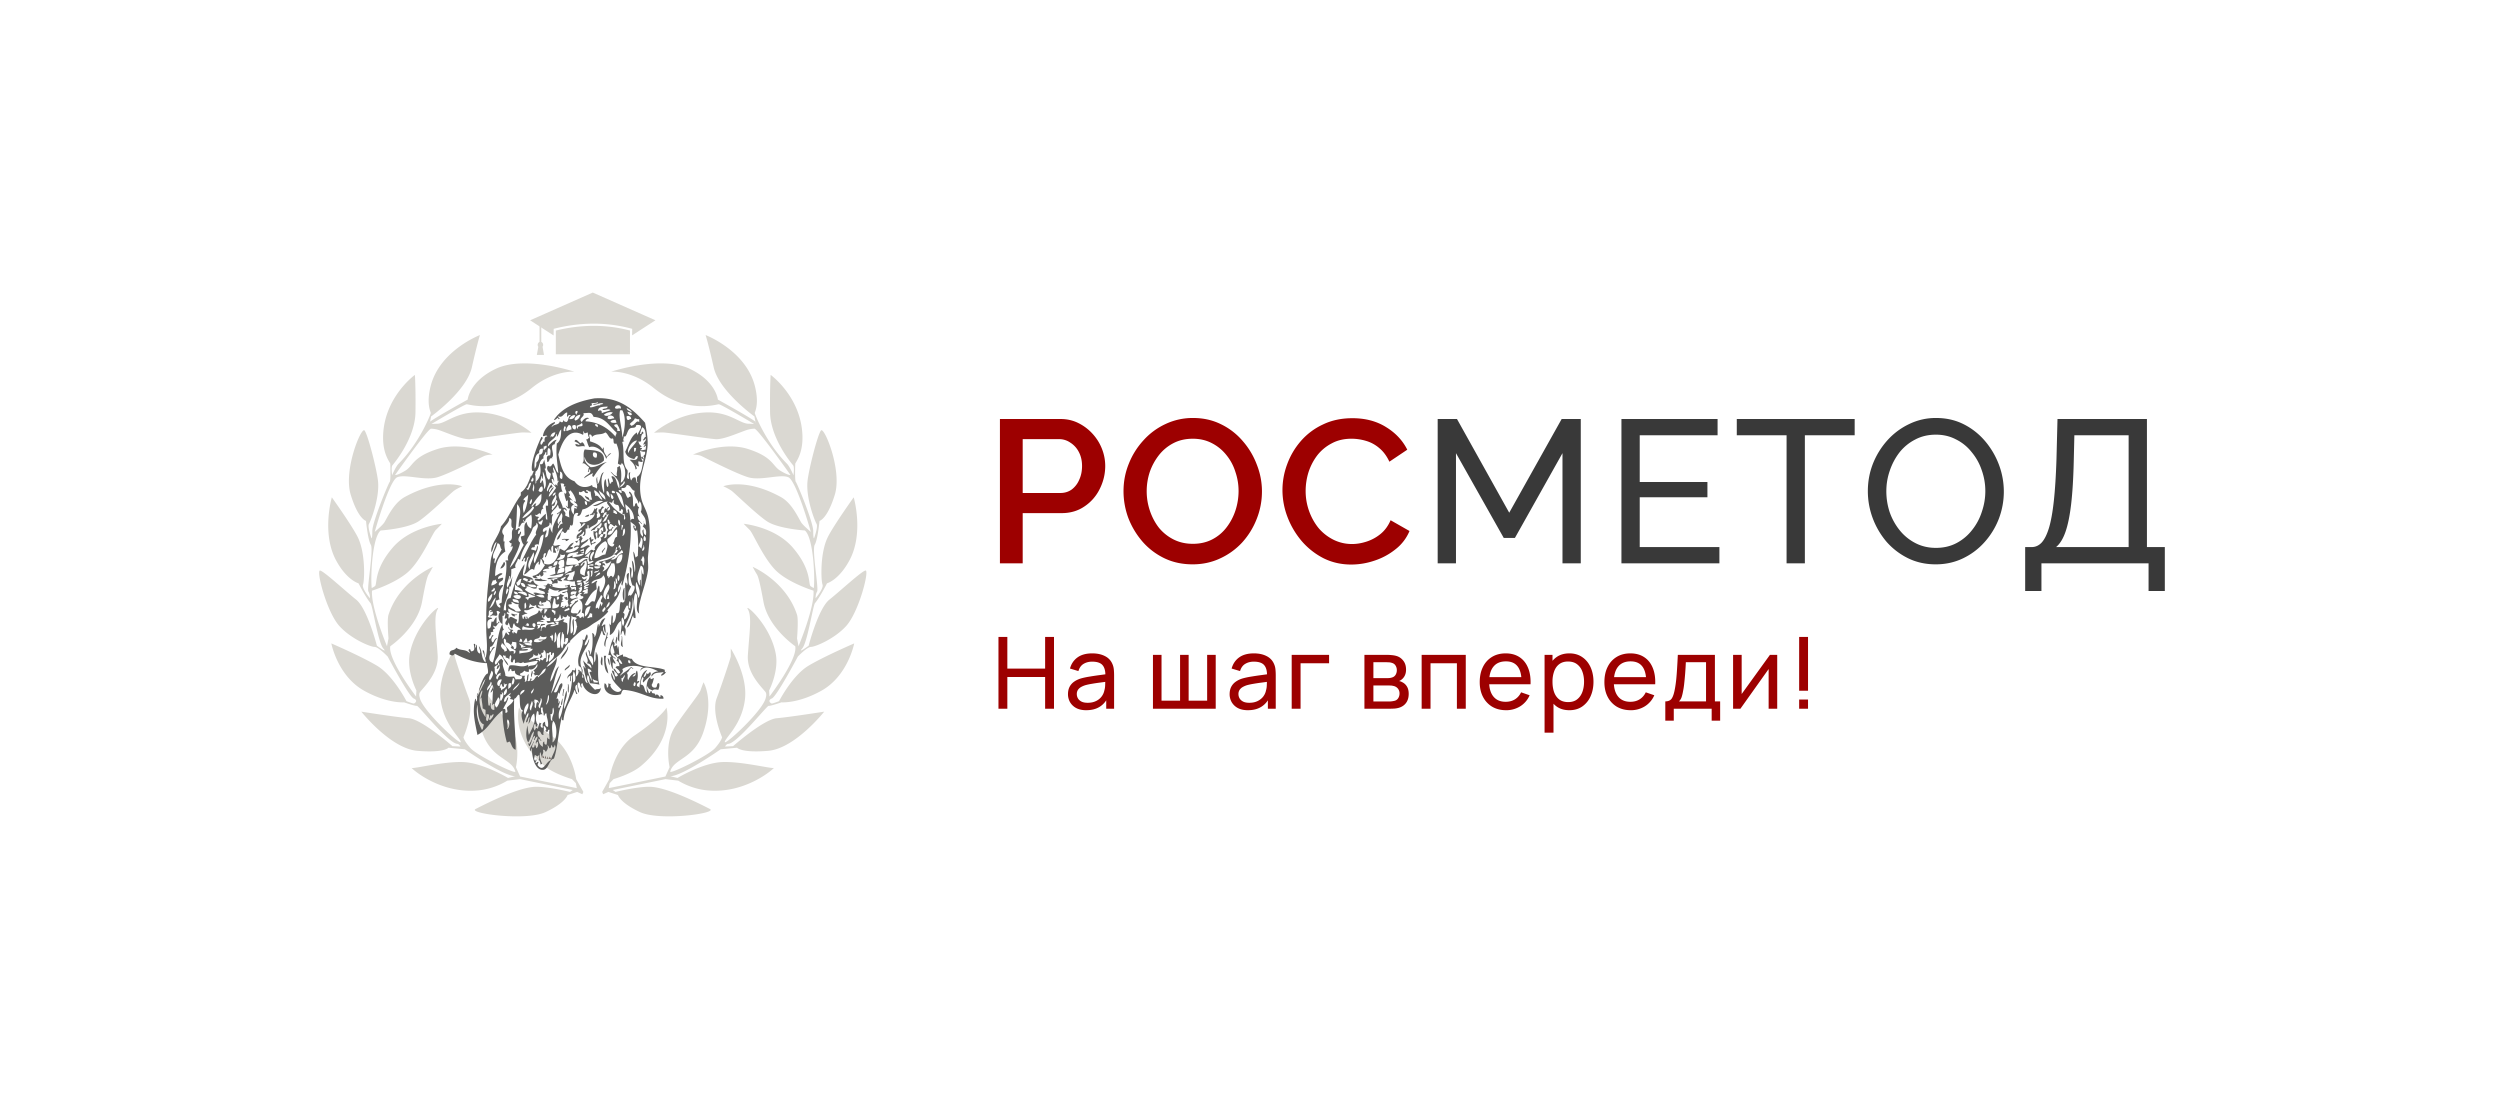 <svg width="282" height="126" fill="none" xmlns="http://www.w3.org/2000/svg"><mask id="a" style="mask-type:alpha" maskUnits="userSpaceOnUse" x="0" y="0" width="282" height="126"><path fill="#D9D9D9" d="M0 0h282v126H0z"/></mask><g mask="url(#a)"><path fill-rule="evenodd" clip-rule="evenodd" d="m67.924 89.328.812-1.444s.405-3.28 2.84-4.92c2.435-1.64 3.585-2.953 3.585-3.15 0-.196 1.07 3.342-2.908 6.627-1.06.875-3.044 1.444-3.044 1.444l-.44.459-.1.557 6.39-1.312.474-1.05s-.642-2.722.642-4.625c1.286-1.903 2.706-3.64 2.842-4.035.135-.393.338-.919.338-.919s1.25 1.978-.034 5.676c-1.048 3.018-3.303 2.887-3.72 4.395-.1.362 4.328-1.804 5.073-2.657.744-.852.777-1.213.777-1.213s-1.217-2.789-.608-4.396c.608-1.608 1.59-4.593 1.59-4.724v-.886s1.96 3.019 1.589 5.807c-.372 2.788-2.165 4.199-2.267 4.723-.1.525 4.397-3.575 4.634-5.019 0 0 .137-.395-.062-.635-.608-.733-2.094-2.194-1.967-4.121.17-2.559.473-4.396 0-5.183-.474-.787 2.515 1.67 3.145 5.019.372 1.979-.744 4.133-.744 4.133l.034.689s3.213-4.199 2.908-5.675c0 0-3.044-2.066-3.585-5.02-.45-2.452-.608-2.886-.778-3.148-.169-.262-.44-.787-.44-.787s3.771 1.593 5.006 5.412c.18.559 0 2.657 0 2.657l.169.886s1.826-4.363 1.69-6.266c.001 0-2.975-.918-4.362-2.394-1.386-1.477-2.468-4.1-2.84-4.461-.372-.361-.677-.69-.677-.69s3.517.329 5.546 2.69c2.03 2.362 1.76 3.937 1.962 4.298.048.086.406.262.406.262.15-1.442-.087-5.77-1.015-6.495 0 0-3.043-.197-4.295-1.05-1.251-.853-3.618-3.181-3.99-3.444a5.897 5.897 0 0 0-.913-.492s2.47-.987 6.492 1.214c1.32.721 2.064 2.558 2.334 2.92.27.36 1.049 1.016 1.049 1.016s-1.624-5.773-2.537-6.167c-.913-.393-3.111.427-4.531 0-1.42-.427-4.904-2.23-5.276-2.395-.372-.163-.947-.163-.947-.163s3.382-1.542 6.223-.624c2.84.919 2.705 1.903 3.652 2.46.947.558 1.116.46 1.116.46s-3.686-5.216-4.058-5.216a3.11 3.11 0 0 0-.913.164c-.96.331-2.63 1.086-3.484 1.017-1.217-.099-5.41-.755-5.918-.755-.507 0-1.014.033-1.014.033s2.536-2.25 6.053-2.296c2.537-.033 3.619 1.28 4.633 1.28.305 0 .609.032.609.032s-3.72-2.23-3.99-2.23c-.271 0-3.671 1.143-7.34-1.837-2.502-2.034-4.802-1.838-4.802-1.838s5.615-1.866 8.861-.328c2.976 1.41 3.179 3.477 3.179 3.477s4.329 2.395 4.295 2.56c-.034.164-.17-.657-.17-.657s-3.99-2.854-4.599-5.544c-.608-2.69-.913-3.641-.913-3.641s4.502 1.72 5.547 5.708c.54 2.067 0 2.952 0 3.083 0 .132 1.284 3.38 3.618 5.709.34.339.744 1.311.744 1.311s.135-.918-.034-1.115c-.169-.196-2.57-3.05-2.604-6.003-.033-2.953.068-4.2.068-4.2s3.446 2.49 3.585 6.857c.067 2.133-.812 3.018-.812 3.182 0 .164-.068 1.903.068 2.034.135.131 1.961 4.527 1.961 5.544 0 1.017.102.787.102.787s.473-1.28.27-1.608c-.203-.327-1.217-2.92-1.015-4.821.143-1.342 1.15-5.282 1.522-5.708.373-.427 2.401 4.494 1.556 7.25-.845 2.755-1.725 2.952-1.725 2.952s-.203 2.132-.54 2.69c-.339.557.472 4.953.27 5.281-.203.328-.17.754-.17.754s.947-1.115.778-1.541c-.169-.427-.304-3.576.61-5.38.68-1.346 2.908-4.462 2.908-4.462s1.183 4.034-.485 7.12c-1.206 2.23-2.526 2.58-2.526 2.58s-.835 1.634-1.352 2.23c-.237.274-.856 4.462-1.443 5.118-.586.656.722-.306.722-.306s1.082-4.2 2.345-5.205c1.262-1.006 3.561-3.15 4.058-3.28.496-.132-.71 4.636-2.165 6.254-1.323 1.472-3.517 2.361-3.968 2.361-.45 0-1.488 1.094-1.488 1.094s-2.39 4.505-2.93 4.724c-.542.218-.136.569 0 .569.135 0 .81-.263.81-.263s1.489-2.887 3.292-3.98c1.708-1.035 5.186-2.537 5.186-2.537s-.7 3.663-3.698 5.336c-2.627 1.466-4.509 1.312-4.509 1.312s-1.263.438-1.442.394c-.181-.044-3.564 4.239-4.555 4.287-.225.01-.36.305-.36.305l.902-.043s3.426-3.018 4.915-3.15c1.487-.13 5.365-.743 5.365-.743s-3.292 4.155-6.313 4.418c-3.02.262-3.517-.35-3.517-.35l-1.848.175s-4.34 3.04-5.693 3.04l.823.196s2.84-1.706 5.05-1.793c2.21-.087 5.591.787 5.816.656.226-.131-3.025 2.98-7.53 2.537-1.893-.186-3.246-1.094-3.246-1.094l-1.443-.174-5.952 1.224.315.219s2.843-.71 4.206-.558c2.063.23 5.489 2.001 6.436 2.482.947.481-5.636 1.4-7.891.35-2.254-1.05-2.48-1.924-2.48-1.924l-1.082-.35-.587.262-.112-.263ZM65.806 89.328l-.812-1.444s-.406-3.28-2.841-4.92c-2.435-1.64-3.584-2.953-3.584-3.15 0-.196-1.07 3.342 2.908 6.627 1.06.875 3.043 1.444 3.043 1.444l.44.459.102.557-6.392-1.312-.474-1.05s.643-2.722-.642-4.625c-1.285-1.903-2.706-3.64-2.84-4.035-.136-.393-.339-.919-.339-.919s-1.25 1.978.033 5.676c1.05 3.018 3.304 2.887 3.721 4.395.1.362-4.33-1.804-5.073-2.657-.744-.852-.778-1.213-.778-1.213s1.218-2.789.61-4.396c-.61-1.608-1.59-4.593-1.59-4.724v-.886s-1.962 3.019-1.59 5.807c.372 2.788 2.164 4.199 2.266 4.723.101.525-4.396-3.575-4.633-5.019 0 0-.137-.395.061-.635.608-.733 2.095-2.194 1.968-4.121-.17-2.559-.474-4.396 0-5.183.473-.787-2.516 1.67-3.145 5.019-.373 1.979.744 4.133.744 4.133l-.034.689s-3.213-4.199-2.908-5.675c0 0 3.043-2.066 3.584-5.02.45-2.452.609-2.886.779-3.148.168-.262.438-.787.438-.787s-3.77 1.593-5.004 5.412c-.18.559 0 2.657 0 2.657l-.17.886s-1.826-4.363-1.69-6.266c0 0 2.976-.918 4.362-2.394 1.387-1.477 2.47-4.1 2.841-4.461.372-.361.676-.69.676-.69s-3.517.329-5.546 2.69c-2.03 2.362-1.758 3.937-1.961 4.298-.049.086-.406.262-.406.262-.15-1.442.087-5.77 1.014-6.495 0 0 3.044-.197 4.296-1.05 1.25-.853 3.618-3.181 3.99-3.444.372-.262.913-.492.913-.492s-2.47-.987-6.493 1.214c-1.32.721-2.063 2.558-2.334 2.92-.27.36-1.048 1.016-1.048 1.016s1.623-5.773 2.537-6.167c.912-.393 3.11.427 4.531 0 1.42-.427 4.904-2.23 5.276-2.395.372-.163.947-.163.947-.163s-3.382-1.542-6.223-.624c-2.84.919-2.705 1.903-3.652 2.46-.947.558-1.116.46-1.116.46s3.686-5.216 4.058-5.216c.11 0 .503.022.913.164.96.331 2.63 1.086 3.483 1.017 1.218-.099 5.41-.755 5.919-.755.506 0 1.014.033 1.014.033s-2.537-2.25-6.054-2.296c-2.536-.033-3.618 1.28-4.633 1.28-.304 0-.609.032-.609.032s3.72-2.23 3.99-2.23c.272 0 3.672 1.143 7.34-1.837 2.502-2.034 4.802-1.838 4.802-1.838s-5.615-1.866-8.86-.328c-2.976 1.41-3.18 3.477-3.18 3.477s-4.328 2.395-4.294 2.56c.033.164.169-.657.169-.657s3.99-2.854 4.6-5.544c.608-2.69.912-3.641.912-3.641s-4.502 1.72-5.546 5.708c-.541 2.067 0 2.952 0 3.083 0 .132-1.285 3.38-3.618 5.709-.34.339-.744 1.311-.744 1.311s-.136-.918.034-1.115c.168-.196 2.57-3.05 2.603-6.003.034-2.953-.067-4.2-.067-4.2s-3.447 2.49-3.585 6.857c-.067 2.133.812 3.018.812 3.182 0 .164.067 1.903-.068 2.034-.135.131-1.962 4.527-1.962 5.544 0 1.017-.101.787-.101.787s-.474-1.28-.27-1.608c.203-.327 1.217-2.92 1.014-4.821-.143-1.342-1.15-5.282-1.522-5.708-.372-.427-2.401 4.494-1.556 7.25.846 2.755 1.725 2.952 1.725 2.952s.203 2.132.541 2.69c.338.557-.473 4.953-.27 5.281.203.328.169.754.169.754s-.947-1.115-.778-1.541c.17-.427.304-3.576-.609-5.38-.68-1.346-2.908-4.462-2.908-4.462s-1.183 4.034.484 7.12c1.207 2.23 2.526 2.58 2.526 2.58s.836 1.634 1.352 2.23c.238.274.858 4.462 1.443 5.118.587.656-.721-.306-.721-.306s-1.082-4.2-2.345-5.205c-1.262-1.006-3.562-3.15-4.057-3.28-.497-.132.71 4.636 2.164 6.254 1.323 1.472 3.516 2.361 3.967 2.361.451 0 1.488 1.094 1.488 1.094s2.39 4.505 2.931 4.724c.541.218.136.569 0 .569-.135 0-.812-.263-.812-.263s-1.487-2.887-3.29-3.98c-1.709-1.035-5.186-2.537-5.186-2.537s.699 3.663 3.697 5.336c2.628 1.466 4.51 1.312 4.51 1.312s1.262.438 1.442.394c.18-.044 3.563 4.239 4.554 4.287.226.01.361.305.361.305l-.902-.043s-3.426-3.018-4.915-3.15c-1.488-.13-5.366-.743-5.366-.743s3.292 4.155 6.313 4.418c3.021.262 3.517-.35 3.517-.35l1.849.175s4.34 3.04 5.693 3.04l-.823.196s-2.841-1.706-5.05-1.793c-2.21-.087-5.592.787-5.817.656-.226-.131 3.026 2.98 7.53 2.537 1.893-.186 3.247-1.094 3.247-1.094l1.442-.174 5.953 1.224-.316.219s-2.842-.71-4.205-.558c-2.063.23-5.49 2.001-6.436 2.482-.948.481 5.636 1.4 7.89.35 2.255-1.05 2.48-1.924 2.48-1.924l1.083-.35.586.262.113-.263ZM66.865 33l-7.067 3.128 2.649 1.714.009-.655.001-.096.093-.023a18.368 18.368 0 0 1 4.039-.556c1.456-.032 3.01.121 4.63.556l.093.025-.001.097-.01.64 2.63-1.702L66.866 33Z" fill="#DAD8D2"/><path fill-rule="evenodd" clip-rule="evenodd" d="M66.594 36.76a18.09 18.09 0 0 0-3.896.528v2.67h8.364v-2.674a16.129 16.129 0 0 0-4.468-.524Z" fill="#DAD8D2"/><path d="M61.056 36.64v2.823h-.196V36.64h.196Z" fill="#DAD8D2"/><path fill-rule="evenodd" clip-rule="evenodd" d="M60.555 40.036h.806l-.16-.924a.366.366 0 0 0 .066-.212c0-.189-.138-.342-.308-.342-.17 0-.308.153-.308.342 0 .084.027.16.072.22l-.168.916Z" fill="#DAD8D2"/><path fill-rule="evenodd" clip-rule="evenodd" d="M65.633 49.861c.187.09.3.254.331.501-.337-.166-.972.261-1.078-.25.254-.06.302.085.497.083-.087-.245-.375-.29-.58-.417.23-.585.663.62.83.083ZM66.462 58.04c.007.258-.25.248-.498.25.117-.134.286-.214.498-.25ZM64.222 60.793c-.124.097-.202.241-.414.25.085-.28-.258-.13-.415-.166-.18-.161.606-.053.83-.084ZM56.84 63.38c.342.167-.056.762-.415.75.12-.268.31-.467.415-.75ZM60.987 65.216c.206.31.433.138.747.25-.455.133-.994.107-1.41 0-.085-.39.623.016.663-.25ZM70.443 67.719c-.253.183-.286-1.337 0-1.419v1.419ZM57.67 69.22c.267-.018.35.148.663.084.033.2-.378-.046-.249.25-.197-.052-.386-.112-.414-.334ZM69.78 70.973c.192.307.029.972.083 1.418-.348-.275-.075-.975-.083-1.418ZM70.111 71.724c.178-.037.008.992.166 1.252-.504-.136-.031-.743-.166-1.252ZM69.53 71.808c.231.183-.01.594 0 .834-.23-.184.012-.594 0-.834ZM64.057 72.892c.19.318-.473 1.183-.83 1.502.14-.638.678-.876.83-1.502ZM68.121 73.977h.249c-.222.694.173 1.371.249 2.003-.486-.346-.454-1.213-.498-2.003ZM67.872 74.06c.19.17.03.692.083 1-.322-.02-.16-.84-.083-1ZM68.536 74.227c.235.125.23.491.248.834-.163-.196-.195-.526-.248-.834ZM64.222 74.978c.19.252-.355.474-.497.668-.151-.212.405-.424.497-.668ZM59.991 75.646c.254.18-.079.47 0 .75-.237-.164.03-.52 0-.75ZM64.056 77.148c.158.029.103.657.083 1.001-.19-.17-.03-.693-.083-1.001Z" fill="#5C5C5B"/><path fill-rule="evenodd" clip-rule="evenodd" d="M70.527 65.716c.146.02.189.143.166.333.337-.376-.342-1.277.248-1.418.02.295-.217 1.397.25 1.502-.105.34-.346.543-.333 1.001-.025.26.24-.212.25.084.263-.18.793-1.2.248-1.169-.261-.543-.295-1.316-.331-2.086.464.19-.003.705.248 1.252.262-.329.074-1.175 0-2.003.297.258.228.883.332 1.335.177-.68-.152-1.57-.166-2.336.146.16.176.435.249.668.121.001.263-.352.249 0 .067-1.343.085-1.918-.083-3.171-.09.44-.438-.029-.415-.417.32-.036-.044.25.249.333.212-.355-.435-.561-.58-.834.05-.173.128-.316.414-.25-.04-.85-.508-1.27-.995-1.67.026.364.095.683.166 1.002.325-.082-.117-.418.248-.417.517 2.556.035 5.846-.746 8.594-.223-.098 0-.435 0-.584-.22.39-.535.686-.498 1.335.22-.113.199-.467.332-.667-.099 1.26-.936 1.94-1.493 2.67-.051.067.067.187.083.167-.344.434-.933.93-1.493 1.252-.54.308-.7.575-1.41.834-.244.089-1.355 1.145-1.41 1.251-.118.226.37-.056-.084.167-.359.177-.534.744-.912 1.169-.578.649-1.195.87-1.659 1.585.312-.105.932-.62 1.161-1.085.051.886-.673 1.715-.746 2.754.445-.47.462-1.37.995-1.752-.404.927-.596 2.069-.912 3.087.471-.694.727-1.605 1.161-2.337-.07.599-.577 1.477-.83 2.17.564.259.414-.918.913-1.001.204.374-.286.766-.249 1.251-.216-.576-.198.348-.414.5.181-.055.316-.043.248.502.098-.014.07-.153.083-.25.209.16-.097.507-.083.75.269.103.064-.27.332-.167-.24.519-.346.75-.249 1.502.5-.86.469-2.254.83-3.254.219.666-.353 1.257-.249 2.086.547-1.124.88-2.4.912-3.838-.191.085-.171.383-.165.667-.125.246-.125-.553 0-.584-.212.01-.322.121-.332.334-.22-.39.473-.579.497-1.001.239.09.394.135.332-.25.19.17.03.692.083 1 .182-.072.397-.54.25-.667.035-.23.26-.004.165.167.123-.117.178-.266.166.084.173-.18.01-.73-.249-.751-.363-1.233.603-2.049.415-3.088.294.463.282-.378.497-.5.28.45-.303.75-.249 1.251.303-.113.347-.487.498-.75.027.96-1.575 2.043-.746 3.504 0 .428-.122.547 0 .918.252-.103-.09-.288 0-.5.316.237.141.97.58 1.084-.232-.573-.381-1.23-.497-1.92.19-.025.092.241.248.25-.045-.342-.237-.539-.248-.917.152.286.578.587.912.918.006-.368-.177-.546-.498-.584.302-.47-.324-.913-.083-1.335.175.772.491 1.135.747 1.585.065-.235.11-1.166-.415-1.085.064-.314-.101-.399-.083-.667.169.08.18.32.166.584.3-.36.367-1.723.249-2.503.179.07.293.205.249.5.304-.334.244-1.034.415-1.502.112.026.069.21.083.334.166-.416.269-.897.746-1.001-.157.258-.285.548-.415.834.076.227.155-.222.415-.083-.063.364.103.773 0 .918-.131-.174-.172-.44-.166-.751-.24.3.056.775.166 1.001-.38.076-.237-.374-.415-.5-.41 1.25-1.01 2.08-.83 3.587.228-.333.104-.6.167-1.168.137-.017.09.624.165.167.246.799-.078 2.688.25 3.505-.331-.086-.71-.122-1.079-.167-.097-.292-.014-.765-.249-.918-.272.566.328 1.208.83 1.669.154-.152.594-.014.663-.25-.154 1.38-1.903.57-2.073-.501-.274.048-.12.315-.083.5-.272-.06-.092-.575-.415-.584-.222.31.167.72.083 1.168-.205-.183-.096-.682-.249-.917-.327.213-.064.77.083 1-.168.244-.216-.331-.332-.416-.384 1.171-1.111 1.997-1.244 3.42-.279.086-.13-.259-.166-.416-.39 1.443-.484 3.628-.913 4.756-.502.04-.602 1.165-1.16 1.251-.89.139-1.317-1.243-1.328-2.42-.112.026-.069.21-.083.334-.364-.29.193-.706.25-1.085.243-.13-.306.543-.084.668.22.025.214-.174.249-.334.123.07.12.269.166.417.237-.126.258-.519.166-.75-.102.036-.17.106-.166.25-.222-.183.298-.645.083-.835-.097.125-.24.205-.249.418-.226-.077.116-.261 0-.501-.336.246-.342.825-.58 1.168-.071.015-.079-.032-.084-.083a.393.393 0 0 1-.082-.25c.08.002.064.101.082.166.286-.409.489-.9.581-1.502-.363.275-.371.906-.663 1.252-.34-.534-.196-1.396-.083-1.92.037.339.08.733.166 1.085.295-.667.876-1.429.58-2.42-.45.31-.308.915-.663 1.169.098-.207.12-.491.165-.751-.246.086-.106.56-.415.584.035-.383.383-.8.25-1.085-.234.35-.393.774-.498 1.252-.146-.396-.428-1.116-.083-1.502-.477-.114-.292-1.195-.415-1.752-.187-.183-.308.409-.58.417-.097 2.29.183 3.972.165 5.757-.41-.116-.448-.605-.663-.918-.149-.01-.175.103-.332.084a14.396 14.396 0 0 1-.498-3.588c-1.23.945-1.546 2.076-2.82 2.753-.303-1.583-.593-2.574-.249-4.088.113.026.07.209.083.333.281-.254 0-.656.166-.917.18-.199-.041.17 0 .334.364-.782.65-1.229.913-2.003-.319.403-.506.938-.747 1.418-.009-.34.635-1.99.995-2.002.112-.303-.072-.742-.083-1.168-1.494-.083-2.625-.53-3.65-1.085-.125.281-.313.234-.58.083.004-.674.609-.313.747-.75.551.39 1.023.123 1.493.584.205-.061-.274-.251 0-.418.19-.025.092.242.248.25.438-.063.3-.437.25-.834.278-.086.128.26.165.417.154-.012.05-.282.166-.333.098.232-.1.768.332 1 .185-.164-.081-.58-.083-.834.444.525.19 1.349.747 1.836.082-.308-.218-.948-.332-1.335.255-.197.195.635.332.835.299-.99.098-2.159.082-3.088-.01-.569-.002-1.097 0-1.669.008-2.109.285-4.134.498-6.174.081-.777.5-1.479.664-2.17-.353.23-.337.83-.58 1.168-.176-.849.912-1.858 1.077-2.92.93-.985 1.394-2.437 2.24-3.504v-.334c.63-.395.879-1.174 1.161-1.92.081.003.065.103.083.167.059-.37.13-.353.25-.75-.049.199-.23.124-.25-.084-.096-.982.726-2.925 1.079-3.671.423.122-.238.441-.083.834.177.262.258-.556.498-.25-.174-.256.025-.757.248-.584-.075-.303-.245-.051-.498-.084.131-.863.776-1.39 1.328-1.585.196.176-.36.302-.332.584.277-.422.813-.183.912-.667.228.142.347.201.415-.168.074.249.23.204.332.25.284-.131.17-.663.498-.75.04-.11-.412-.037-.332.167-.184-.01-.036-.354-.083-.501-.394.046-.542.7-.995.417-.09.213.388.324 0 .334-.02-.39-.248.18-.498.083.935-1.395 2.596-2.06 4.562-2.42 2.822-.212 4.378 1.24 5.724 2.754.19 1.067.374 1.942.248 2.92-.247 1.928-1.174 3.515-.663 5.675.17.72.555 1.225.746 2.002.351 1.434.133 3.024 0 4.423-.052.545.061 1.09 0 1.585-.13 1.056-.586 2.284-.83 3.255-.12.48-.288 1.096-.165 1.668-.634-.465.113-1.836-.415-2.336-.402.708.023 1.96 0 2.837-.219.025-.272-.116-.249-.334-.287.434-.27 1.175-.746 1.418.346-.969 1.07-1.968.663-3.42.067 1.459-.398 2.299-.912 3.337.227.34.099.555.083 1.001-.161-.116-.124-.431-.25-.584-.178.07-.133.367-.248.501-.07-.365.195-1.016 0-1.585-.584.358-.577 1.311-1.244 1.585.04-.655.04-.802-.083-1.335.345.695.177-.657.332-.918.19.143.03.637.082.918.307-.22.355-.7.415-1.168.521.249.28-.925.498-1.252.754.497.433-1.428.498-2.17Zm-9.29 14.852c-.193-.026-.319.014-.415.084-.165-.057.052-.497-.25-.418-.117.495-.232 1.072.084 1.502a.593.593 0 0 1-.166.25c-.115-.05-.013-.32-.166-.333-.138.247-.191.512 0 .75.089-.205.188-.452.332-.166.087-.245.114-.553.249-.75 0 .11.145.075.166.166-.19.065-.081.516.166.417-.046-.395-.066-.51.248-.667-.002.307.038.574.332.584.076-.74-.18-1.016-.166-1.502-.234-.113-.208.442-.332.167.042-.307-.176-.524-.083-.835h-.248c.114.314-.083.568.248.751Zm-.25-1.836c.097.513-.513.826-.082 1.168.023-.392.403-.936.083-1.168Zm6.387-33.376c-.113.163-.507.045-.663.167.209.36-.156.103-.166.417.337.09.987-.372 1.245-.167-.34-.191.264-.111.248-.25-.368-.184-.849.26-1.16.083.107-.093.788-.032.496-.25Zm1.992.667c.237.197.44-.053.663.084.102-.53-.637-.492-.663-.084Zm-1.908.334c.229-.093.465-.13.414.25.311-.132.678-.208.996-.333-.22-.268-.771.12-.913-.084.14-.164.578-.031.58-.334-.478.047-1.075-.024-1.077.501Zm3.815.167c-.087-.274-.356-.365-.58-.5.036.324.379.341.58.5Zm-1.078 2.837c.299-.91.457-2.278 0-3.087h-.25c-.199.882.224 1.906.25 3.087Zm-5.143-2.587c-.034-.2.152-.181.083-.417-.336-.048-.263.343-.083.417Zm3.484.418c.206.197.488 0 .746 0-.023-.376-.762-.487-.746 0Zm.58-.668c-.366-.1-.72.04-.995.25.26.32.83.022.996-.25Zm2.157.25c-.019-.258-.294-.26-.497-.333.028.25.284.524.497.333Zm-4.313.25c-.274-.584-.367-.444-1.161-.417.241.413-.664.561-.166 1.002.105-.26.517-.645.83-.417-.198.052-.387.112-.416.334 1.623.066 2.754.97 3.401 1.752-.06-.256.143-.246.083-.501-.781-.66-1.2-1.685-2.571-1.752Zm-2.157.251c0 .084.068.1.083.167.327-.09.505-.327.58-.668-.337.05-.563.213-.663.501Zm.083-.417c-.198-.118-.603.133-.663.417.4.04.587-.133.663-.417Zm5.89.5c.234.07.214-.117.414-.083.01-.288-.167-.388-.497-.334-.027.194.013.32.083.417Zm.249.501c.093.018.128.093.165.167.484-.051.557-.682.913-.417v-.334c-.254.06-.302-.085-.498-.083-.104.312-.422.409-.58.667Zm-2.157-.334c.068.21.378.176.663.167.019-.158-.093-.184-.083-.334-.257-.008-.46.038-.58.168Zm-3.816.501c-.023.19.02.314.166.334-.205-.522.774.026.415-.668-.11.195-.37.24-.58.334Zm2.322.167c.163-.156.049-.402-.248-.334-.015.21.186.203.248.334Zm1.909-.25c.031.3.455.21.331.667h.332a2.316 2.316 0 0 0-.332-.75c-.144-.007-.258.018-.332.083Zm-5.392.667c.235-.014.345-.153.58-.167-.014-.263-.058-.497-.332-.5-.105.2-.302.307-.248.667Zm.663-.584c-.021.272.099.401.332.417.114-.106.114-.394 0-.5-.144-.007-.258.018-.332.083Zm7.217-.083c-.071.472-.488.2-.746.417-.32.268-.35 1.086-.664.834.036.332-.19.45.082.584a.392.392 0 0 0-.248.084c.288 1.14-.091 2.434.58 3.17.118.453-.292.919.166 1.002.075-.231-.17-.784.166-.751-.115.264-.04.661.083.918.128-.15.138-.418.498-.334.065.163.114.768.249.584-.129-.121-.073-.427-.083-.668.565-.321.571-1.205.746-1.919-.033-.16-.321-.066-.248-.333.268-.103.063.27.331.166-.266-.473.14-.154.084-.75-.27.048-.387-.057-.581-.084.159.52.033.808.332 1.168-.155.164-.304.026-.498 0-.087.236.137.573 0 .584-.097-.052-.217-.042-.332-.25-.015.249.319.51 0 .584-.05-.534-.368-.798-.663-1.085.31-.067.891.237.912-.417-.284-.035-.25.25-.415.334-.503-.106-.872-.346-.995-.835.441-.87.615-1.724 1.327-2.17.013.099-.014.238.083.251.08-.4.901-1.19-.166-1.084Zm.83 2.253c-.086-.342.447-.49.166-.752.072.173-.274.317-.25.167.147-.075.138-.307.332-.333-.023-.478-.055-.946-.415-1.085-.098.234-.186.48-.248.75.266.074.113-.274.332-.25 0 .084.067.1.082.167-.561.282.015 1.166-.58.918.03.303.193.473.414.584-.142-.004-.212.065-.248.167.455-.026.136.186 0 .25.285.037.465-.033.663-.083-.045-.121.097-.431-.082-.417-.02.09-.138.2-.166.083.2-.193.33-.452 0-.166Zm-8.959-1.503c0-.11.145-.076.166-.166-.197.049.236-.499-.166-.418-.007.148-.145.414 0 .584ZM60.407 53.2c.006.146-.019.26-.083.334.21.073-.028 1.372.166.918v-.167c.526-.446.55-1.147.415-1.92.394.051.328-.181.497-.5.036.4.328 1.1 0 1.002.276.325.098.913.498 1.251.196-.109.16-.45.249-.667-.227-.137-.627-.534-.332-.918.372.24.378-.104.58-.25.256.299.261.85.581 1.084-.093-1.186-.304-2.092-.166-3.337.485-.335.462-.973.498-1.586-.264.18-.254.634-.498.835.027-.103-.013-.516-.082-.25-.005.462-1.04.77-.913 1.334.256-.289.695-.778.995-.75-.18.157-.23.386-.248.5-.745.092.21 1.292-.415 1.585.064.02.164.003.166.084-.44-.303-.23.322-.58.334-.038-.384-.176-.757.33-.751.013-.359.132-.644-.165-.835-.22.144-.111.667-.166.751-.39.089.168-.313-.248-.25.04.319-.289.266-.166.667-.604.228-.422 1.226-.913 1.502Zm6.055-2.753c-.26-.53-.178-.6-.415-1.002.118.26.257.053.415-.083-.123-.126-.134-.366-.166-.584-.387.117-.31.184-.497-.167-.046.121.096.431-.083.417-1.7-.928-2.456 1.241-2.737 2.253.29 1.248.54 2.57 1.824 3.004.536.781 1.371.779 1.991.417-.007.357.298.145.498.417.221-.287-.206-.987.082-1.335-.052.404.11.59 0 .835.36-.159.304-1.332.747-1.335-.45.51-.246 1.836 0 2.336.11-.377-.117-1.153.166-1.585.154.235.044.734.249.918.264-.24-.109-.849.083-1.002.092.158.106.394.166.584.268.104.063-.27.332-.167.095-.297-.252-.572-.084-.667.615.133.477 1.022.83 1.418.103-1.076-.61-1.332-.995-1.919.28.136.354.479.746.5-.139-.288.068-.552 0-1 .164.025.165-.113.25-.167.313.515.205 1.466.165 1.919.678-.344.613-1.799.083-2.253.04.346-.294.217-.415.083.14-.968.198-1.366-.166-2.252-.485.154-.215-.452-.415-.585-.378.211-.512-.539-.83-.667-.518.346-1.06.072-1.492.5-.072-.121-.066-.322-.332-.25.004.275.14.416.083.751.588.188 1.15.4 1.41.918a.585.585 0 0 1 .166-.25c-.099.572.179.766.332 1.085.138-.168.223-.389.498-.418-.192.224-.483.35-.581.668-.176-.817-1.163-1.64-1.908-1.335ZM62.15 49.36v-.167c.29.25.418-.197.498-.417-.347-.039-.654.394-.498.584Zm8.71 1.752c.235-.57.703-.905.995-1.418-.454-.038-1.157.837-.996 1.418Zm-9.54-.75c.046.12-.096.43.083.416.047-.203.321-.177.25-.5-.158-.019-.184.094-.333.083Zm10.203.583c.251.031.172-.271.249-.417h-.249v.417Zm-10.7.167c-.675.165-.533 1.813-.498 1.752.095-.183.214-.34.166-.667.207-.209.362-.47.332-.918.36.002.43-.29.414-.667-.33-.026-.449.16-.414.5Zm2.073 3.171c-.034-.614-.173-1.09-.497-1.585-.091.282.27.786-.083.584-.064.428.301.861.166 1.084-.035-.16-.03-.359-.25-.333.015.374.157.621.416.75-.015-.351.127.002.248 0-.142-.317.246-.52.083-.583-.004.05-.012.098-.083.083Zm-.912.167c-.074.29-.407.755-.249 1.001.155-.29.268-.62.498-.834-.019.157.093.184.083.334-.237.017-.503.433-.332.584.135-.226.225-.497.498-.584-.171.384-.53.579-.581 1.084.38-.228.551-.67.83-1-.214-.291-.463-.589-.747-.585Zm-.83-.417c-.014-.125.03-.308-.082-.334-.032.317-.107.337-.166.75.266.074.114-.274.331-.25.079.415.198.801.084 1.002.496-.356.144-1.59-.084-2.003-.052.254.107.719-.082.835Zm2.24 0c.094-.255.116-.804-.249-.835.144.348-.212.75.25.835Zm-3.484.25c.315.168.33-.38.166-.417-.035.159-.178.21-.166.417Zm10.037.668c.241-.042.754-.586.415-.668-.025.337-.363.358-.415.668Zm-10.368.333c.144-.244.273-.503.331-.834-.382.033-.185.648-.58.667.118.02.14.138.248.167Zm4.23.418c.25-.304-.236-.517 0-.835-.337.024-.187-.03-.166-.25-.096-.07-.223-.11-.415-.084.104.285.06.72.249.918-1.048.02-.012 1.326 0 1.836.313-.113.536.286.415.334-.052-.046-.25-.34-.332-.084.12.218.323.294.166.584.257.165.218.11.497.25-.044-.472-.098-.646.084-1-.313.036-.378-.177-.498-.334.118.02.14.137.249.167-.01-.368.006-.453 0-.918.004.143-.064.214-.166.25-.197-.52-.2-.65-.249-1.001.017.093.092.13.166.167Zm-3.65-.25c.101-.127.163-.72 0-.835.027.348-.172.528 0 .834Zm9.622-.168a.39.39 0 0 0 .332.334c.038-.261-.072-.372-.332-.334Zm2.489 2.337c.063.33.256-.875-.166-1.085-.013.098.014.237-.083.25-.064-.534-.651-.843-.415-1.418-.44-.085-.407-.648-.912-.668-.064.242-.205.406-.581.334v.334c.535-.01.428.626.746.834.034-.105.107-.17.25-.167.152-.328-.333-.433-.084-.584.52.414.314 1.117.415 1.67.312.063.058-.444.415-.334.03.3.132.396.249.417-.152.177-.224.775.083 1.084-.107-.005-.115-.107-.249-.083-.036.509.337.606.497.918-.152.004-.28-.428-.414-.167.523.527-.133 1.092.498 1.585.078-.4-.222-.663.082-.834-.022.328.032.58.25.667.173-.866-.317-.77-.416-1.168.112.45.285-.364.166-.417.028.194.086.36.25.417.08-.946-.487-1.093-.581-1.585Zm-11.115-2.754c-.274.031-.317.294-.415.5.362.33.623-.073.415-.5Zm3.815 1.669c-.04-.365-.316-.947-.663-1.252.004.156-.064.177-.166.084-.025.32.357.483 0 .667.22.086.275.335.497.417-.156.02-.183-.094-.331-.083-.023.357.302.363.414.584-.465.084-.308.795 0 1.085.014-.336.057-.644.083-.751.106.005.115.107.25.083.072-.268-.275-.114-.25-.334.113.027.159.12.332.084.022-.356-.303-.363-.415-.584.098.012.188.148.25 0Zm1.825-.167c-.122-.425-.125-.466-.166-.918-.243.022-.255-.188-.498-.167-.102.27.27.064.166.334-.26.04-.339-.104-.414-.25-.277.051-.284.245-.58.083v.334c.624.164.628.908 1.326.75-.252-.19-.622-.263-.664-.666.113.22.531.133.498.5h.332Zm1.493 0c.017-.629-.474-.747-.746-1.085.14.569.324.715.746 1.085Zm-1.244-1.085c-.059.31.142.359.083.668.394-.206.445.367.83.417-.212-.455-.478-.855-.913-1.085Zm1.742.835c-.025-.337-.072-.651-.332-.751-.141.395.117.512.332.75Zm.58-.5c.026-.22-.114-.275-.331-.251-.084.278.115.273.331.25Zm1.079 1.668c-.22-.725-.218-1.673-.996-1.836.32.625.534 1.355.996 1.836Zm-8.212-.334c.33-.167.723-.88.415-1.168.012.34-.43.589-.415 1.168Zm0 .084c.16.208-.127.343.083.5.168-.295.828-.825.415-1.168-.16.318-.064.824-.498.668Zm.415-1.502c-.154.02-.41.355-.25.417.075-.148.337-.107.25-.417Zm-3.733 2.92c.425-.086 1.046-.662 1.327-1.168-.017-.094-.092-.13-.166-.167-.227.498-.839.73-1.161 1.335Zm1.576-1.669c-.026.113-.118.16-.083.334.608-.235.694-.689.664-1.418-.487.372-.786.934-1.162 1.418.327.023.254-.357.58-.334Zm8.627-.5c.217-.17-.084-.522-.25-.584.072.205-.02.577.25.584Zm-10.037.166c.02-.127.136-.012.166.084-.33.295-.282.962-.166 1.335.349-.641.458-1.482.498-2.086-.117.22-.65.454-.498.667Zm.746.418c.091-.084.312-.455.083-.584-.022.152-.298.467-.083.584Zm.58 1.168c-.098.35.35.149.416.334-.134-.036-.279.31-.083.333.31-.216.515-.539.83-.75.025.252-.093.648.165.667.017-.6-.183-.984-.166-1.585h.25c-.004-.303.046-.66-.167-.751-.001.434-.678.827-.332 1.084-.36.017-.272.58-.331.668-.12-.426-.4.245-.581 0Zm8.13-.417c.832-.26-.505-.97.083-1.002-.56-.188-1.149.65-1.742.418.42-.134.808-.3 1.161-.501-1.023-.27-1.398.813-2.322.918-.157.287-.146.743-.58.75-.02-.157.093-.183.082-.333-.908-.215-.257 1.83-.912 1.335.04.264-.15.295-.084.584-.261-.239-.235.318-.497.334-.165-.001-.106-.228-.332-.167-.219.28-.159.842-.58.918.113-.554.584-.747.663-1.335-.62.377-.83 1.167-1.078 1.919.203.27.697-.133.83.083-.383-.05-.14.529-.333.668-.047-.146.1-.49-.083-.5.013.349-.042.2-.165.083-.161.16.087.336.083.584-.208-.107-.26.042-.332-.084v-.75c-.288.06-.233.466-.166.667-.191.026-.092-.241-.249-.25-.257.214-.226.718-.497.918-.09-.214.251-.398 0-.501-.322.15-.056.512-.332.584.06.278.344.271.165.584 1.156.515 1.62-.716 1.825-1.669.17.08.328.17.498.25.458-.206.516-.816 1.078-.918-.111.194-.235.375-.414.502.124.014.306-.03.331.083-.107.252-.69.088-.83.5.482.122 1.274-.164 1.494-.583-.277-.141-.283.053-.58.083.062-.215.264-.29.58-.25.114-.108.082-.363.083-.585-.31-.088-.131.313-.415.25 0-.083-.067-.099-.083-.166.27-.007.447-.107.498-.334-.008-.258-.324.258-.332 0-.087-.588.505-.493.58-.918-.211-.09-.29.36-.414.084.25-.305.605-.504.83-.835-.412-.107-.31.301-.581.334.228-.222-.06-.293-.083-.5.817.263 1.845-.565 1.659-1.002-.137.001-.047.231-.166.25-.11-.204-.25.15-.332-.083.346-.097.4-.488.581-.751-.04.44.223-.194.248.083-.076.227-.131.394.084.501-.254.106-.042.272-.166.584.197-.052.386-.112.414-.334-.025-.252-.256-.298-.165-.667.334.058.204-.351.497-.334 0 .084.067.1.083.167-.26.045-.299.311-.331.584.226.008.166-.139.331 0 .06-.19-.003-.422.249-.584.052.436.111-.176.332-.083-.035.159-.237.15-.166.417Zm-8.295 6.675c-.374-.406-.712.45-1.161.5.358-.501.272-1.45.58-2.002-.308.023-.168.498-.414.584-.156-.159-.01-.21 0-.417-.317-.069-.098.402-.415.334.527-.98 1.112-2.319 1.659-3.004-.257-.349.528-.955 0-1.335.115.34-.329.39-.415.667-.228.736-.69 1.087-.663 1.585.02-.09.136-.2.166-.083a4.948 4.948 0 0 0-.913 2.003c-.106-.005-.115-.107-.249-.084-.047.345-.448.675-.249 1.002-.224.045-.206.067-.497.167.01.455 0 .89-.166 1.168-.046-.121.097-.431-.083-.418.026.475-.427.904-.166 1.336.203-.435.41-.867.58-1.335-.118.36-.14 1.494-.414 1.168.17.94-.73 1.923-.58 2.837-.015-.33.127.026.248-.167-.003-.387-.122-1.327.498-1.335.382-1.434.763-2.694 1.576-3.839.01.453-.208.602-.166 1.252.372.182.952.155 1.161.5-.12.046-.428-.097-.415.085.31.115-.244.012-.166.166.495.227.212-.106.581-.166.07.346.356.475.664.583-.41-.081-.215.314-.332.334-.519.13-.792-.424-1.162-.167.304.131-.192.125-.082.334.29.265.692.416 1.078.584.025-.164-.112-.166-.166-.25.376-.15.722.212 1.328.083-.027-.419-.655-.232-.747-.584.39-.204.676.38.83-.167-.002-.138-.23-.046-.25-.167.334.086.369-.13.498-.25.127.15.569-.016.498.334-.268.103-.064-.27-.332-.167.24.31 1.572.549 2.074.25.06-.226-.391.06-.332-.167.288.067.319-.124.58-.083-.132.363.289.302.084.5.22.099.488-.16.497 0-.05.005-.098.013-.083.084.25.084.147-.186.166-.334-.171-.05-.545.103-.58-.083.234-.132.352.096.58-.084-.181-.21-.063-.332-.166-.5-.26.148-.845-.093-1.244-.084-.004-.153.425-.282.166-.417-.093.135-.66.219-.415.418.005-.089.106-.066.083.083-.268.047-.417-.026-.498-.167-.045.121.097.431-.083.417-.269-.048-.385.057-.58.084.192-.192-.04-.385-.166-.501.264-.072.315.072.414.167-.057-.31.355-.144.415-.334-.412-.05-.96.197-1.16.083.258-.317 1.713.13 1.824-.584-.594.046-1.196.368-1.576.167.256-.02.469-.084.664-.167-.031-.415-.123-.51.083-.834-.204.057-.775.315-.415 0-.347-.056-.648.095-.332.25-.298.034-.643.021-.746.25.05.144.393-.006.414.167h-.415c.158.292.008.42-.248.501.004-.143-.064-.214-.166-.25.083.25-.185.148-.332.166-.025.164.112.166.166.25-.308.032-.566.014-.58-.25.76-.124 1.06-.713 1.41-1.251-.342-.046-.243-.535-.498-.668-.055.224-.035.522-.166.668-.197-.069.114-.54-.083-.334-.308.163-.406.537-.498.918Zm-.746 1.586c.159.345.646.402.995.333-.066-.37-.514-.228-.995-.333Zm.083 1.084c.188.635-.18.207-.332.5.169.026.22.168.331.251-.015-.461.67-.216.83-.5-.37.01-.514-.207-.83-.25Zm8.377-8.678c.24.242.196-.226.415-.25 0 .084.067.1.083.167-.236.152-.319.458-.498.667.52-.075.422-.383.747-.917-.221.181-.414.14-.249-.167-.383-.052-.348.318-.498.5Zm1.245-.75v.333c.2-.034.18.152.414.084-.036-.242-.175-.38-.414-.418Zm1.16.583c.097.282-.058.356.084.501.195-.196-.014-.41 0-.667-.502.233-.006-.314-.25-.501-.268-.103-.062.27-.33.167.013-.292-.023-.535-.167-.668-.107.037-.666-.102-.415-.5-.266-.074-.113.275-.331.25-.106-.005-.115-.107-.249-.084.494.733.945 1.102 1.659 1.502Zm-4.147-1.168c.017-.239.01-.455-.249-.417.01.213.016.43.25.417Zm-7.216 1.752c.02.12.137.141.166.25-.459-.071-.364.413-.664.501-.025-.927.516-1.95-.166-2.586-.05 1.126-.042 1.72-.166 2.92.25-.048.283-.421.498-.083-.254.18-.194.194-.249.5.266.074.172-.216.332-.25.173.311-.616.85-.083 1.252-.234 1.1-.83 1.835-1.161 2.837.71-.676 1.063-1.713 1.576-2.587-.24-.294-.283-.614-.332-.918.109-.085.306-.081.415-.167.014-.764-.139-1.2.249-1.502.025.392.225.608.497.751.088-.516.135-1.292 0-1.585-.256.267-.679.44-.663.751-.223.149-.16-.367-.25-.084Zm4.313-1.335c-.383.108-.228-.326-.415-.417-.149.462-.628.591-.746 1.085.143.033.212-.124.249 0-.286.372-.01.812-.25 1.252.024-.19-.02-.314-.165-.334.095.68-.82.343-.746 1.001.26.139.338-.31.414-.083-.023.405-.13.294-.166.75.547-.033.272-.894.58-1.168.012.296.137.475.25.668-.077-.994.634-1.703.83-2.336-.076.047-.306.344-.333.166.183-.177.483-.237.498-.584Zm-.332 2.253c.167-.325.085-.452.498-.584-.284-.495.165-.8-.166-1.168-.096.378-.601.783-.332 1.252.124-.098.098-.347.332-.334-.14.196-.51.595-.332.834Zm4.812-1.251c.024.22-.116.274-.332.25-.037.631-.706.626-.996 1.001-.143-.05.007-.396-.166-.417-.11.297.136.437-.249.417.002.392.073.852-.331.835.06-.09.324-.385.083-.501-.093.336-.286.325-.58.584.233.07.214-.117.414-.083-.165.192.02.092.083.25-.048.174-.206.238-.166.5.427-.105.569-.325.83-.417-.079.434-.707.487-.913 1.002.477.065.8-.538 1.078-.167-.47.298-.488.558-.58.918.483-.02.591-.81.995-.417.018-.066.07-.097.166-.084-.299-.634 1.06-.886.58-1.418.211-.01.322-.122.332-.334-.307-.248-.373.303-.58.417-.19-.087.039-.596-.166-.667-.36.197.223.618-.166.834-.1-.289-.225-.553-.166-1.001.206.197.52.033.414-.334.107.005.116.107.25.083.08-.147.38-.5.166-.667-.196.331-.566.488-.747.834-.235-.069-.215.118-.415.084.33-.484 1.517-.87 1.162-1.502Zm-1.826 4.422c.148.02.416-.084.332.167-.476-.12-.688.072-1.078.334-.185-.42-.843-.345-1.244-.334-.004.274-.14.415-.083.75.28.059.86-.075 1.244 0-.154.012-.277.056-.332.168.254.06.244-.144.498-.084a.396.396 0 0 0-.083-.25c.465-.06.551-.502 1.078-.5-.187.18.069.284 0 .583.294-.038.516-.148.664-.333-.22-.098-.489.16-.498 0-.202-.413.13-.853.166-1.085-.23.186-.433.398-.664.584Zm-2.156 1.085c-.191.324.09.664-.166.834.346-.042.455-.32.83-.334-.096-.346.174-.325.165-.583-.331-.028-.46.148-.83.083Zm2.986-.668c-.156-.494.355-.75.166-1-.31.116-.617.84-.166 1Zm1.327-2.503c.604-.037.102-.672.498-.918-.195-.138-.18-.486-.166-.834-.8.057.402.998-.415 1.085v.25c.42-.218.188.25.083.417Zm-.331-.918c.118.02.14.138.248.167v-.5c-.347.095-.561.324-.497.834.317-.02.367-.248.249-.5Zm-10.037 1.502c-.208.014-.26-.128-.332-.25.633-.174.074-1.034.498-1.419-.535-.184.095-1.172-.498-1.168.127.711-1.26 1.175-.58 1.92-.005.318-.103.538 0 .75-.001-.046.066-.095.082 0-.072.248 0 .752.083 1.085-.897.557-1.126 1.477-1.161 2.754.254-.054.589-.46.83-.25-.13.231-.52.2-.498.583.18.008.536-.228.58-.083.002.419-.52.31-.497.75.133.245.427-.132.497.084-.315.425-.635.835-.414 1.586-.2-.034-.18.152-.415.083.044.4.132.757.497.834.071-.265-.072-.316-.165-.417.122-.043.209-.123.331-.166.012-1.41.692-3.082.498-4.673 0 .046-.067.094-.083 0 .016-.124.2-.077.332-.084-.249-.698.462-.92.498-1.585-.143-.033-.213.124-.25 0 .154-.013.052-.283.167-.334Zm-1.825 6.091c-.37.295-.476.857-.747 1.252.432-.233.62-.712.747-1.252Zm4.81-8.594c-.016.267.14.36.333.417.03-.144.25-.516.083-.584-.066.165-.29.3-.415.167Zm7.964.918c.367.119.217-.283.498-.25-.036.159-.237.15-.166.417-.192-.152-.444.172-.498.417.604.198.68-.728 1.161-.918-.163.025-.164-.113-.249-.167-.19.435-.313-.178-.663-.083-.083.31-.177.218-.083.584Zm.166-.751c-.195-.027-.05-.396-.332-.334-.015.328.088.687.332.334Zm1.078.334c.006-.284.026-.583-.166-.668-.12.145-.035.59.166.668Zm.249.5c-.113-.254.31-.57-.083-.584.05.173-.103.548.083.584Zm0 .668c.28-.028.4-.65.249-.835-.268.092-.11.614-.25.835Zm-1.66.333c-.183.646.664 1.208.748.585-.02-.157-.137.047-.166-.084.235-.18.137-.696.497-.75-.052-.254.106-.72-.083-.835-.329.364-.593.794-.995 1.084Zm-7.215-.5c-.515.09-.46.925-.581 1.168-.158-.157-.209-.01-.415 0 .057.534-.3.036-.415.5.176.095.241.033.498.168.146-.132.109-.447.249-.585.175.565-.746 1.476-.332 2.003.367-1.05.906-1.926.995-3.254Zm11.447.75c.144-.143.091-.515-.084-.583-.113.112-.158.582.084.584Zm-.747.585c.169.025.22.167.332.25.065-.394.296-1.097-.083-1.251.055.473-.187.647-.249 1Zm-4.977 1.335c.547-.006.726-.382 1.244-.417.11-.471.461-1.144 0-1.502-.729.317-1.197 1.175-1.244 1.92Zm-11.364.083c.37-.29-.09.435.166.501.18-.598.51-1.044.746-1.585-.231-.157-.085-.694-.497-.668-.075.673-.689 1.218-.415 1.752Zm14.267-1.251c0 .084-.067.099-.083.167.341.037.076-.436 0-.501-.024.051-.206.321 0 .334 0-.047.067-.095.083 0Zm2.488.334c.318.017.31-.545.084-.668.192.327-.102.31-.084.668Zm-3.234.333c.289-.014.417-.192.497-.417-.416.062.11-.307-.166-.333-.183.397.042.399-.331.75Zm-3.401-.25c-.002.138-.23.047-.25.167h.333c-.096-.282.058-.356-.083-.5-.006.142-.54.167-.25.333.002-.11.23-.106.25 0Zm4.479.167c-.012-.156-.055-.28-.166-.334-.143.245-.417.36-.58.584-.113-.026-.16-.119-.332-.083-.5.614-2.336.494-2.074 1.252.055-.361.393.25.663-.084.073-.268-.215-.173-.248-.334.7-.13 1.336-.325 1.825-.667-.038.24-.358.197-.415.417.719.028.686-.7 1.327-.751Zm-.747 1.168c.605.089.7-.717.664-1.001-.323-.1-.725.437-.664 1.001Zm-4.894-.667c.195-.096 1.062-.052 1.245-.418-.34-.086-.679.257-.913 0 .181.015.264-.068.25-.25-.408.23-1.266.007-1.245.668.252.025.566-.314.663-.167-.083 0-.104.146 0 .166Zm-4.894 1.335c.003-.691.709-1.477.415-1.92-.148.565-.882 1.273-.415 1.92Zm3.07-1.085c.27.074.975-.053.912-.584-.294.141-.526-.031-.58 0 .225.269-.208.41-.333.584Zm.165.5c.318.147-.22.383.25.5-.316.018-.288.38-.416.585.275-.086.634-.086.83-.25.086-.544-.085-.395-.332-.5.145.006.258-.02.332-.084-.017-.261.056-.613-.083-.751-.334.025-.596.123-.58.5Zm9.29-.417c.324-.019.096.516.332.584.076-.335.17-.868-.082-1.084-.075.175-.13.37-.25.5Zm-6.801.584c.342.066.156-.4.497-.333-.052.53-.672.492-.497 1.251.257.164.218.11.497.25-.045-.572.387-1.023.166-1.752-.302.113-.537.293-.663.584Zm-3.07 0c.397.065.491-.174.498-.5-.362-.032-.398.266-.497.5Zm6.554-.5c-.132.073-.691.536-.664 0-.158.035-.357.03-.332.25.266-.073.26.128.332.25-.207-.01-.26-.159-.332.084.367.192.147.343 0 .584.535-.131.907-.867.996-1.168Zm-.415 1.752c0-.046.067-.095.083 0-.023.571.205-.493.498.083.29-.254.335-1.14.165-1.585h-.331c-.106.479-.702.906-.415 1.502Zm-2.24-1.335v.5c.368-.176.288-.069.581 0 .189-.467-.508-.045-.415-.416.146-.048.488.1.498-.084-.203-.205-.36.062-.664 0Zm5.89 2.336c.05-.2-.104-.605.083-.667.075 2.255.137-1.076.082-1.168.096.181.017.54.25.584-.006-.44.014-.905-.332-1.002-.26.822-.603 1.524-.083 2.253Zm-4.48-2.17h-.663c-.076.347.7.32.663 0Zm-1.078.501c.054.317.093.317 0 .668.264.01.216-.722.166-.75-.018.064-.07.096-.166.082Zm.415.25c.188-.038.668-.21.498-.333-.065.214-.535.019-.498.334Zm-3.318.335c.102-.12.285-.159.497-.167-.028.222-.206.292-.248.5.078.326.418.071.663.084-.065-.365.259-.514.166-1.002-.395.346-.914.156-1.078.585Zm2.24 1.335c-.065.018-.097.07-.083.167.212-.038.381-.117.497-.251-.124-.014-.306.03-.332-.083.194-.028.358-.086.415-.25-.309.014-.823.264-.498.417Zm-.25.5c.512-.072-.053.204.167.25.02-.173.364-.022.414-.166-.047-.147.1-.49-.083-.501-.104.2-.494.114-.497.417Zm.747-2.42c-.375.055-.194.286-.166.585-.292.044-.37.244-.663.083.04.327.426.449.497.083.063.313-.093.407-.331.418-.034.2.151.18.083.417.273-.031.414-.195.58-.334-.206-.109-.344.245-.415 0 .562-.135.457-.867.415-1.252Zm.747.668c.117-.188.445-.164.497-.417-.119-.195-.608.381-.497.417Zm-.498.75c.287.034.544-.39.663-.25-.206.309-.064.45-.082.919-.65.374-.963 1.09-1.328 1.752.503.34.578-.658 1.079-.334.278-.5.226-1.33.498-1.836.197.135-.068.735.249.751.316-.413.749-1.43.248-1.919-.152.599-1.153.342-1.327.918Zm3.069-.25c.112-.121.17-.66-.083-.667-.03.289-.097.444.083.668Zm-10.783-.166c.162.087.331.167.498.25a.396.396 0 0 1 .083-.25c-.11-.046-.57-.381-.581 0Zm10.285.166c-.019.498-.007.567-.082.919.368.008.31-.813.082-.918Zm.332.335c.006-.284.026-.583-.166-.668-.005.284-.025.582.166.668Zm-11.53 0v.667c.355.005.608.112.913.167-.238-.493-.59-.392-.913-.834Zm.664-.084c.052.254.184.426.498.417.046-.346-.322-.552-.498-.417Zm.083-.5c-.347-.016-.353.312-.58.416-.02.158.093.185.082.334.466.052.352-.48.498-.75Zm-3.235.166c-.064.185-.174.325-.166.584.287-.073.545-.175.664-.417-.191.026-.093-.24-.25-.25-.013.097-.13.09-.248.084Zm9.54.334c-.08.3.357.148.414.084-.005.106-.107.115-.083.25.279.086.129-.26.166-.417-.254-.06-.302.085-.498.083Zm.497-.334c-.235.014-.57-.072-.58.167.148.14.508.022.58-.166Zm6.387 2.003c.332-.59.004-1.354-.25-1.836-.172.554.098 1.335.25 1.836Zm-3.567.084h.249c.008-.26-.038-.464-.166-.585.048.27-.057.388-.083.585Zm.166-1.67c-.306.368-.924 1.391-.25 1.753-.22-.66.71-1.194.25-1.752Zm-3.4.418c.425.285-.128.225.082.584.23-.103.4-.265.332-.668-.2-.034-.18.153-.415.084Zm-9.789.417c.324.081.575-.338.25-.417.012.235-.25.194-.25.417Zm8.544-.25c-.365.078-.721.164-.995.334a.392.392 0 0 1 .082-.251c-.697.227-.865-.235-1.244-.167.377-.004-.249.313.166.418-.143-.005-.212.063-.249.166.2.005-.06.354.083.751.261-.096.202.131.332.167-.23-.313.308-.452-.083-.667.478.038.937.132 1.161-.25.098.123.314.129.415.25-.466.14.065.32-.332.584.098.013.236-.015.25.083-.374-.07-.251.36-.333.584.155.08.277-.25.332 0-.064.019-.164.002-.166.084.49.07.132-.196.498-.25 0 .083-.067.099-.083.166.154-.011.277-.055.331-.167-.03-.26-.193-.413 0-.667-.144-.007-.257.018-.331.083.06-.228-.165-.168-.166-.334.144.007.258-.018.332-.083.013.098-.014.237.083.25.018-.232.052-.7-.166-.834-.03.119-.423.285-.498.084.233-.021.805-.13.58-.334Zm-6.802.584c-.027-.201.416-.607 0-.668-.018.156-.214.553 0 .668Zm-1.41.083c.06-.089.324-.384.083-.5-.014.134-.278.43-.083.5Zm3.65.084c.192-.553-.928-.59-.996-.334.417.025.655.23.996.334Zm-1.41-.5c-.053.302.171.327.414.332.012-.262-.213-.286-.414-.333Zm7.382.332c.142.005.213-.064.249-.166-.377-.046-.455.21-.58.417-.295-.174-.056-.34 0-.584-.323.01-.765-.101-.664.334.205.108.402-.187.414 0-.127.15-.486.067-.497.333.226.418.685-.136.912.084-.407.045-1.229.559-.664.584-.237.061-.45.253-.165.417.105-.283.413-.363.497-.667.154.08.277-.25.332 0-.387.305-.782.604-.83 1.251.235.242.384.055.747.167.137-.14.18-.375.332-.5.15.515-.609.552-.415.834.026-.177.393-.018.332.167.347-.044.227-.399.415 0 .137-.344.11-.612-.166-.584.064-.524.209-1.298-.332-1.502.213-.013.701-.177.415-.417-.027.177-.257-.12-.332-.168Zm3.898.25c.217-.01.468-.412.25-.583-.117.16-.22.336-.25.584Zm-14.184.585c.248-.143.489-.729.415-.918-.218.173-.614.602-.415.918Zm6.304-.5c-.082-.508-.584-.236-.995-.25.317.098.51.32.995.25Zm-3.483-.167c0 .298.822.552.829.083-.028-.272-.68-.192-.83-.083Zm9.29 1.418c.307-.123.143-.178.332.083.073-.232.103-.507.249-.667.013.125-.03.308.082.334-.033-.202.152-.182.083-.417-.543-.129.34-.721-.165-.835-.197.455-.675 1.028-.581 1.502Zm-4.397-1.001c.22.025.273-.116.25-.334h-.25v.334Zm-.497 1.001c.388-.027.772-.058.746-.5-.692.278-.185-.648-.58-.668-.065.506-.225.786-.166 1.168Zm-3.816-.584c.093-.483-.375-.402-.663-.5-.079.468.462.313.663.5Zm3.65.5c-.044-.46-.018-.698-.498-.834-.096.39-.417.065-.58.417.023-.19-.02-.313-.166-.333-.026.112-.118.159-.083.333.177.232.451-.154.497.167-.239-.01-.543.046-.663-.083.016.522.946.452 1.493.334Zm-1.66-.333c-.334.248-.523.094-.746-.167.06.255-.084.304-.083.5.149.001.483-.224.581 0-.467.082-.59.382-1.078.25-.109.36.235.265.332.418-.294.01-.472.137-.664.25.171.023.02.37.249.334.008-.131-.011-.289.166-.25.008.13-.011.29.166.25.032-.143-.124-.214 0-.25.136.001.046.231.166.25.226-.446 1.206-.463 1.16-.917.267-.074.173.216.333.25-.092-.323.293-.297.083-.501-.344-.016-.756.036-.664-.417Zm10.618.417c-.052-.254.107-.719-.082-.834-.076.117-.237.855.082.834Zm-13.769 0c-.047.27.025.42.166.5-.159.04-.357-.257-.332.084.41.05.034.372.249.584.107-.503.602.042.912.084.024.145-.265.447.083.417.155-.29.064-.825.166-1.168-.498-.083-.854-.31-1.244-.501Zm1.41.25c-.076-.257-.344-.32-.249-.75-.427.068-.53-.19-.83-.251.17.428-.101.194-.33.334.083.444.667.385.828.75.22 0 .474.032.58-.082Zm9.622-.334c.224-.056.527-.465.332-.667-.124.21-.276.39-.332.667Zm-9.207.084c.284.085.197-.627.083-.667-.129.12-.073.427-.083.667Zm11.115.5c.374.102-.032.473.165.752.352-.204.391-.72.582-1.085-.278 0-.014-.543-.332-.5-.158.258-.285.547-.415.834Zm-4.314.418c.398-.212.498-.723.664-1.168-.661.036-.654.68-.664 1.168Zm2.074-.5c.06-.141.44-.384.166-.585-.06.14-.44.383-.166.584Zm-4.313-.084c.123-.105.762-.116.414-.418-.092.135-.66.219-.414.418Zm-2.24.25c.034-.217.248-.251.25-.5h-.333c.048.146-.1.49.084.5Zm-6.055-.417c-.524.044-.123.5-.415.75.214.222.4-.01.498.251-.64.032-.57.486-.498 1.085.533.091.264-.625.498-.834.109.412.276-.404.498-.418v.668c.208.11.201-.388.331-.084-.317.123-.328.68-.663.334-.095.263.13.203.166.334-.17.05-.346.16-.166.334-.112.026-.159.118-.332.083.123.43-.251.36-.166.751.29.065.237-.644.498-.334-.236.097-.369.599-.083.751.17-.163.174-.493.498-.5-.377.322-.38.956-.83 1 .048.148-.1.491.083.502.15-.183.136-.531.498-.501-.362.278-1.114 1.515-.25 1.752.472-1.387.472-3.315 1.08-4.339-.369-.11-.64-.992-.25-1.335-.172-.047-.268-.238-.414-.083.036.186.19.452-.083.5-.346-.089-.42-.075-.664.084.052-.226.347-.208.332-.5-.11-.205-.25.15-.332-.084.101-.01.197-.025.166-.167Zm2.323 2.336c.011.156.054.28.166.334-.013-.367.234-.023.331 0 .217-.26-.057-.497.498-.417-.244-.435-.605-.234-.746-.751-.194.083-.101.455-.25.584-.303-.056-.222-.5-.414-.667-.012.155-.055.278-.166.333 0-.11-.145-.076-.166-.167-.053-.332.22-.335.166-.667-.54.268.023-.438-.249-.584-.035.16-.03.359-.249.333.051.719-.094 1.15.166 1.586-.394.02.008.842-.249 1.001.33-.085.324-.51.498-.751a.75.75 0 0 0 .332.334c.071-.266-.13-.258-.166-.417.11.108.309.11.332-.084-.055-.093-.385-.323-.166-.417-.033.372.353.263.415.334.093.173.089.177-.083.083Zm4.81-1.752c.096-.099.094-.295.084-.5-.2.034-.18-.153-.415-.084.01.338.273.17.331.584Zm3.65.334c.262.04.293-.15.581-.084v-.417a.387.387 0 0 1-.249-.083c-.064.24-.18.43-.332.584Zm-2.24 1.919c.314-.462.161-1.172.333-2.086-.227.06-.168-.166-.332-.167-.032.327-.35.269-.498.083.023.19-.02.314-.166.334-.076-.146-.028-.416-.166-.5-.043.407-.218.46-.497.667.05-.078.193-.308-.084-.25-.122.015-.076.201-.083.334.589.172.935-.337 1.245-.167-.293.009.009.153-.249.25.201.066.367.083.498.167.082.609-.05.86 0 1.335Zm-2.487-1.752c-.154.02-.68.084-.498.166.124.015.306-.03.331.084-.23.075-.778-.171-.746.167-.06.226.39-.06.332.167h-.332c.086.272.21.177 0 .417.43.053.383-.468.498-.5.12.045.428-.098.415.083-.195.027-.343.1-.498.167.136.12-.113.641.083.5-.046-.396.21-.488.497-.334.004-.47.524-.418.995-.417-.074-.562-.8.232-.912-.334h.415v-.417c-.372.24-.378-.103-.58-.25-.09.078-.026.308-.25.25-.013-.098.015-.236-.082-.25-.063.34.176.379.331.5Zm.58.75c.55.05.558-.177.912-.166-.006-.146.019-.26.083-.334h-.414c-.025.164.112.166.165.25-.246.086-.663 0-.746.25Zm2.323.835c.582-.24-.088-1.405.331-1.669-.025.43.117 1.104-.083 1.836.384-.06.385-.945.498-1.001-.122.117-.044-.675-.332-.668a.42.42 0 0 0 .25-.25c-.21-.183-.331-.065-.499-.167-.004-.05-.012-.099-.083-.084-.096.733-.17 1.567-.082 2.003Zm5.889-.834c.202-.354.16-.709-.083-1.002-.178.261-.035.775.083 1.002Zm-10.12-.334c-.19.065-.08.516.166.417.132-.125.121-.476-.166-.417Zm-.912.25c.264-.05.256.157.414 0 .016-.182-.067-.265-.248-.25.025.164-.112.165-.166.25Zm-.25.5c.253-.139 1.162.19 1.328-.25-.437.06-.939.03-1.327-.166-.048.05-.194.395 0 .417Zm3.484 1.42c.412-.103.317-.953.167-1.17-.158.288-.036.855-.166 1.17Zm.415.667c.014-.098.131-.09.25-.084.152-.64-.07-1.196.082-1.752-.521.223-.444 1.464-.332 1.836Zm.498-1.836c-.024.404-.27 1.43 0 1.836.146-.132.109-.447.25-.584.12.402.555-.181.414-.584-.521-.046-.135.304-.415.5-.006-.42-.01-1.106-.083-1.001-.115.31-.012-.246-.166-.167Zm-1.327.584c.19.031.11.334.249.417.062-.25.15-.624-.083-.75.102.27-.269.063-.166.333Zm-.415-.083c-.34.09-.514.098-.746-.084.027.473-.726.16-.664.668.36.1.761.068.995-.167-.145-.048-.487.1-.497-.084.403-.01.931.103.912-.333Zm-2.654.667c.252.052.714-.106.83.084-1.172-.123-.616.264.165.25-.153-.368.133-.341 0-.584-.182-.184-.275.146-.497.167-.046-.149-.043-.347-.166-.417-.102.175-.23.325-.332.5Zm-2.406 0c.07.236-.117.216-.083.417.192.46.369.246.415.668.022-.117.182-.095.249-.167.021-.522-.386-.612-.58-.918Zm.25-.417c-.098.793.427.96.663 1.419.315-.05.561-.113.415.25.218.025.213-.174.248-.334-.197-.107-.395-.214-.58-.334.387-.148-.392-.723-.581-.584.185-.06.04-.475-.166-.417Zm1.41.417c-.203-.083-.177-.028-.498-.083.068.236-.117.216-.083.417.209.034.38.285.248.417.427.068.315-.406.332-.75Zm.331-.083h.332c-.035-.16-.03-.36-.249-.334.019.158-.093.184-.083.334Zm.166.667c.153-.02.68-.084.498-.167-.438.009-.283-.037-.083-.166-.298.049-.402-.097-.58-.167-.015.236.28.163.165.5Zm.083.167c.225.052.658-.106.746.084-.248.11-.634.085-.995.083v.334c.508-.157 1.285-.043 1.493-.5-.006-.162-.386.144-.166-.168-.362 0-1.099.059-1.078.167Zm1.327.5c.09.508-.415.418-.498.752.446-.156.792-.336 1.162-.25-.061.132-.406-.02-.332.25.49-.213.29.534.498-.167.034.105.107.17.248.167.073-.122.125-.265.332-.25.006-.395.043-.822-.248-.918.023.218-.031.359-.25.334-.06.255.144.245.084.5-.107.005-.115.107-.25.084-.033-.202.152-.181.084-.418-.261.096-.202-.13-.332-.166.203.456-.4.376-.498.083Zm1.493 0c.008.343.016.685-.083.919.503.088.025-.809.415-.835.117.346-.236.645 0 .835.227-.272.579-.42.498-1.001-.267-.074-.114.275-.332.25-.019-.148.084-.418-.166-.334-.075.281-.185.01-.332.167Zm-5.474 1.252c-.173.05-.268.176-.415.25.123.374-.079.674.249.918.134-.527.484-.644.331-1.084-.033.14-.216.55-.331.334.116-.106.004-.44.331-.334-.01-.156-.054-.279-.165-.334v.25Zm.166-1.168c-.124.312-.781.913-.415 1.168.241-.201.315-.573.663-.667.02.119.137.141.166.25-.204.567.239 1.056.249 1.67.39.155.488.1.996.083.043.123.122.21.165.334.406-.085.658.124.747-.334-.336-.163-.885-.112-.83-.668-.202.054-.426.169-.414-.167-.267-.073-.114.275-.332.25.007-.27.043-.513.166-.667.78-.116 1.362.35 2.074-.084v.25c.281-.319.908.053 1.078-.667-.493-.058-1.837.457-1.576.084-.51.358-.432-.076-.996.167v-.417c-.282-.062-.136.307-.331.333-.335-.15.096-.58-.166-.834-.172.157-.096.433-.166.5-.014-.247-.605-.132-.332-.416-.145.005-.258-.02-.332-.084-.115.39.506.696.581 1.168-.442-.307-.513-.986-.995-1.252Zm4.23 1.085c-.125.377-.492.759-.913.584-.014.125.03.308-.082.334-.193-.093-.222.018-.415-.167-.129.077-.102.192-.498.334-.054.332.316.239.58.25-.234.2.115.505-.082.668.482.04.107-.783.498-.835-.109.197-.036.577-.166.751.357.11.262-.236.414-.334.07.268.07.173-.083.334.513.043.467-.476.83-.584.019.065.002.165.083.167.252-.358.762-.457.83-1.001-.435.12-.489.621-.83.834a.308.308 0 0 0-.415 0c.025-.164-.112-.165-.166-.25.26-.057.14-.254 0-.334.193-.142.617-.487.415-.75Zm-5.64 3.004c.197-.186.757-.82.414-1.001-.05.421-.424.518-.415 1Zm.497-2.253c-.027.299-.451.869-.166 1.085.172-.198.578-.829.166-1.085Zm1.078.5c-.129-.02-.057-.182 0-.25-.345.049-.744.524-.414.752.12-.157.122-.434.331-.502 0 .047.068.096.083 0Zm1.328 1.086c.131-.061.351-.74 0-.751.028.23-.239.585 0 .75Zm-1.493.166c.02-.312.2-.466.248-.75-.435-.125-.753.698-.248.75Zm1.493.5c.296-.203.776-.662.746-.917-.205.35-.603.506-.746.918Zm-1.41-.25c.07-.265.11.149.082.25.306-.305.547-.21.664-.75a.39.39 0 0 0-.249.084c-.019-.065-.002-.165-.083-.167-.045.12.097.43-.083.417-.17-.023-.078-.311-.249-.334-.041.107-.21.499-.083.5Zm.829.084c.233-.127.478-.242.415-.667h-.25c-.155.12-.01.546-.165.667Zm-1.908.417c-.023-.332.418-.632.166-.917-.437.62-.569 1.28-.415 2.336.295.13.05-.283.25-.25-.008.396-.018.796.414.75V79.4c-.163-.025-.165.113-.249.167.09-.873.01-1.14.166-2.17.04.402-.154.569-.332.751Zm1.493.25c.274-.006.466-.527.249-.75-.08.254-.33.336-.249.75Zm3.07-.166c.185-.041.364-.516.248-.584-.037.24-.293.26-.249.584Zm-5.143 2.67v-.835c-.235-.083-.208-.122-.332-.166.023-.474-.181-.954-.083-1.419-.012.156-.055.279-.166.334.05-.234.336-1.006.166-.918-.533.903-.195 2.14.415 3.004Zm3.98-2.504c.08-.254.404-.26.416-.583-.289-.008-.605.387-.415.584Zm-2.322-.083c.052.227-.105.663.083.751.147-.181.468-.809.083-1 .022.219.171.273-.166.25Zm.415.834c.382.051.234-.431.498-.5-.09.55-.409.869-.58 1.335.325-.106.246.197.248.417.409.007.164-.327.166-.584.24-.287.612-.441.747-.834-.165-.158-.355-.078-.415-.167.277-.153-.057-.379-.166-.418.18.016.264-.067.249-.25-.385.374-.702.393-.747 1.001Zm4.728.334c.283-.074.5-1.02.25-1.085-.032.414-.11.782-.25 1.085Zm-5.557.334c.17-.188.598-.921.166-1.168-.064.33-.642.828-.166 1.168Zm4.396.084c.138-.284.01-.57.249-.752.019.066.002.165.083.168.05-.33-.186-.37-.415-.418-.183.12.105.204-.083.25-.005-.05-.012-.098-.083-.083.346.356-.025.597.249.834Zm-.498.25c-.011-.349.35-.757.083-1.085-.072.277-.425.917-.083 1.085Zm-.663.5c.09-.411.494-.946.331-1.334-.332.186-.67.996-.331 1.335Zm-4.894 1.67c.208-.069.115-.44.249-.585-.732-.283-.658-1.569-.747-2.253-.237 1.038.155 2.11.498 2.837Zm7.714-1.753c.12.213-.054.722.249.751-.16-.519.357-.83.083-1.502-.162.2.072.796-.332.751Zm-7.05.751c.098-.18.23-.578.082-.75h-.249c.075.23-.17.782.166.75Zm.248-.667c.11.258-.246.463 0 .584.17-.191.374-.348.415-.668-.235-.015-.193.314-.415.084Zm1.908 1.585c.323-.025.37-.974.083-1.085-.18.365.137.735-.083 1.085Zm5.143 1.502c.592-.288.561-2.018.083-2.42-.288.606.02 1.486-.083 2.42Zm-.332-.334c.015-.519-.093-.645 0-1.085-.266-.073-.114.275-.332.25 0-.11-.145-.075-.166-.166.285.071.047-.541-.166-.5.092.579-.102.727 0 1-.398.04-.212-.51-.663-.417-.08.478.154.77.332.751-.255.082.095.223.083.334-.17-.025-.163-.226-.332-.25.002.47.188.757.498.917.014-.236-.072-.572.165-.584-.023.219.03.36.25.334.06-.303.058-.719.082-.834.047.12.13.203.249.25Zm-1.078 1.502c-.055.556.096.905.249 1.252-.084 0-.1.067-.166.083-.06-.279-.095-.522-.25-.5.115-.108.083-.363.084-.585-.336.265-.098.154-.498 0-.02.28-.179.526.083.668.019-.065.002-.164.083-.167.108.207-.243.346 0 .417.01-.066.274-.252.249-.083-.026.113-.118.16-.083.333.672.85.883-.412 1.493-.584.09-.55.73-1.338.414-1.752-.01.156-.054.28-.165.334-.157-.01-.058-.276-.25-.25.024.19-.02.314-.165.334-.083-.111-.078-.31-.249-.334.171.311-.026.527-.166.75-.072-.121-.124-.264-.331-.25.132.374-.099.536-.083.751-.16-.014-.15-.617-.25-.417Zm3.732-7.927c.46-.108.216-1.14.083-1.252-.17.275-.045.846-.083 1.252Zm2.074-1.168c.006-.284-.244-.311-.415-.417.01.602.276.946.415 1.418.148-.442-.526-1.214 0-1.001Zm.249 1.168c.146-.048.487.101.498-.083-.128-.178-.483-.126-.58-.334-.07.236.116.216.082.417Z" fill="#5C5C5B"/><path fill-rule="evenodd" clip-rule="evenodd" d="M65.633 52.282c.414-.207.024-1.112.331-1.586.781.134 2.283-.039 2.157 1.252-.675.721-1.998.673-2.157-.417-.169.45.337.94.664 1.168.8-.002 1.155-.451 1.825-.584-.669.384-1.08 1.027-1.493 1.669-.26-.058-.108-.223-.083-.417-.421.21-.57.299-.995.584.102-.418.935-.48.663-1.002-.199-.033.046.38-.249.25.115-.106.05-.393.166-.5-.295-.14-.5-.558-.83-.417Zm1.659-.668c.087-.336.109-.6-.332-.584-.19.233-.046.664.332.584ZM67.209 61.127c-.058.247-.477.132-.498.417-.13-.23-.143-.579-.249-.835.074-.037.149-.073.166-.166.111.055-.023.51.25.25.264.146-.374.304-.084.5.158-.035.209-.18.415-.166ZM68.203 61.794c.25-.072-.239.379-.248.584-.227-.18.194-.411.248-.584ZM68.286 72.975c-.377-.377.218-1.078.166-1.669.29.146-.188.58.166.585-.217.009-.34.595-.332 1.084ZM69.863 73.894c-.149.01-.175-.103-.332-.084-.035.175.057.221.084.334.3-.214.362-.208.663-.334v.25c.456-.04.561.27.995.25.496 1.123 2.683.794 3.733 1.253-.04-.018-.06.454.166.166a.942.942 0 0 1-.58.501c-.04-.262.222-.22.248-.417-.692.117-.994-.025-1.327.5-.156-.27.352-.589.746-.584-.669-.329-1.621-.77-2.073 0 .085-.192.111-.444.414-.417-.617-.24-1.7-.349-2.405.167.218.368-.18.44-.249.751.38-.368.889-.608 1.244-1.001.11.03.13.147.25.166-.03.118-.147.008-.167-.083-.291.096-.303.473-.58.584.238.277-.001.515.166.834.163-.392.384-.725.83-.834-.057.194-.276.224-.333.417.524-.03.246-.491.498-.667.141.374.09.862 0 1.168.036.124.106-.033.249 0 .013.236-.25.194-.249.417-.088.311.311.132.249.418.13-.871.192-1.81.912-2.086-.22.334-.3.436-.415.75.096.172.331-.217.332-.417.263.31.123.014.415-.083.286.444-.518.745-.746 1.168-.283-.138.219-.548-.167-.584-.029.119-.186.434-.165.834.564-.012.312.798.746.918-.156-.566-.078-1.49.332-1.752.077.314.048.216.415.083-.065.269-.114.553-.25.751.016.235.145.356.416.334.284-.02.07-.541.414-.5.083.217.018.501-.082.75-.294-.036-.473-.128-.664.084-.181-.151-.528-.137-.498-.5-.262.215.083.522.083.75.268.103.063-.27.332-.167.001.428.413.01.415.5.142-.318.399-.03.497.168.098-.014.07-.152.083-.25.193.056.349.15.332.417-1.647.071-2.504-.846-4.48-1.002-.23.047-.231.323-.33.5-1.095.324-2.066-.263-1.826-1.25.174.075.253.246.25.5.211-.01.164-.28.165-.5.074.064.188.09.332.083-.447.202.68 1.395 1.16.667-.468-.507-1.256-1.118-1.16-1.919.153.235.228.55.332.834.234-.35-.233-.708-.25-1.084.42-.032.146.632.498.667.067-.016.083-.083.166-.083-.07-.373-.451-.436-.497-.835.3.087.287.49.58.585.067-.017.083-.084.166-.084-.054-.306-.306-.415-.498-.584.013-.183.21-.18.415-.167.03-.364-.15-.516-.332-.667.389-.249-.232-.56-.414-.751.446.089-.02-.627 0-1.085-.432.61-.305 1.293.331 1.585-.023.197-.22-.095-.331-.083.06.302.272.45.331.751-.077-.09-.305-.026-.248-.25-.19.115-.032.58-.083.834-.196-.22-.45-1.528-.166-1.419-.02-.146-.143-.19-.332-.166.167-.75.326-1.508.663-2.086-.163.057.02.465-.165.5.169.16.288.24.165.5.055.25.178-.08.333 0v.418c.191-.855.178.24.248.668Zm.332 1.001c-.071-.29-.259-.463-.415-.668.001.36.059.664.415.668Zm.912-.083c.024-.219-.03-.36-.248-.334-.024.218.03.359.248.334Zm-.995 1.668c-.012.207-.015.405.166.417-.077-.316.293-.503.166-.75-.124.097-.098.346-.332.333Zm1.493.918c.064-.057.216-.497-.083-.417-.025.195-.177.36.083.417ZM63.559 77.732c.216-.123-.088.468 0 .75-.192.15-.026-.582 0-.75ZM63.393 78.816c.15-.063-.009.577 0 .751-.238-.164.029-.52 0-.75Z" fill="#5C5C5B"/><path fill-rule="evenodd" clip-rule="evenodd" d="M61.078 85.428s.01.005.07.005c.06 0 .06-.004.058-.005l-.05-.256a5.588 5.588 0 0 1-.078.256ZM61.227 85.496s.01.006.07-.004c.059-.01.058-.014.058-.016l-.034-.253a6.834 6.834 0 0 0-.094.273ZM61.45 85.552s.01.008.07 0c.06-.006.058-.012.058-.014a1.174 1.174 0 0 1-.02-.317.976.976 0 0 0-.108.331ZM61.66 85.592s.008.007.068.007c.06 0 .059-.005.059-.007l-.019-.278-.108.278ZM61.882 85.606s.009.008.07.008c.06 0 .06-.004.06-.007a2.539 2.539 0 0 1-.007-.286c-.048.086-.085.188-.123.285ZM62.045 85.651s.01.006.07.006c.06 0 .06-.004.06-.006l-.02-.263-.11.263Z" fill="#5D4F4A"/><path d="M112.792 63.543V47.264h6.833c.733 0 1.406.153 2.017.459.612.305 1.147.71 1.605 1.215.459.504.81 1.07 1.055 1.697.245.626.367 1.268.367 1.926 0 .901-.206 1.765-.619 2.59a4.99 4.99 0 0 1-1.72 1.972c-.734.505-1.59.757-2.568.757h-4.402v5.663h-2.568Zm2.568-7.933h4.242c.489 0 .917-.13 1.284-.39a2.67 2.67 0 0 0 .848-1.1c.214-.459.321-.979.321-1.56 0-.596-.122-1.123-.367-1.582a2.682 2.682 0 0 0-.963-1.054 2.194 2.194 0 0 0-1.261-.39h-4.104v6.076Zm19.169 8.048c-1.177 0-2.239-.23-3.187-.688a7.72 7.72 0 0 1-2.453-1.857 9.082 9.082 0 0 1-1.605-2.66 8.736 8.736 0 0 1-.551-3.05c0-1.085.199-2.116.597-3.095a8.535 8.535 0 0 1 1.65-2.636 7.7 7.7 0 0 1 2.477-1.835 7.159 7.159 0 0 1 3.118-.688c1.162 0 2.216.237 3.164.711a7.518 7.518 0 0 1 2.453 1.903 8.685 8.685 0 0 1 1.582 2.66c.383.978.574 1.98.574 3.004a8.327 8.327 0 0 1-.596 3.118 8.569 8.569 0 0 1-1.628 2.637 7.788 7.788 0 0 1-2.5 1.81c-.947.444-1.979.666-3.095.666Zm-5.182-8.254c0 .764.123 1.505.367 2.224.245.718.589 1.36 1.032 1.926.459.55 1.009.986 1.651 1.307.642.32 1.36.481 2.155.481.825 0 1.559-.168 2.201-.504a4.747 4.747 0 0 0 1.605-1.353c.443-.58.78-1.223 1.009-1.926a7.062 7.062 0 0 0 .344-2.155 6.64 6.64 0 0 0-.367-2.201 5.585 5.585 0 0 0-1.032-1.904 4.956 4.956 0 0 0-1.651-1.33c-.626-.32-1.329-.48-2.109-.48-.825 0-1.559.167-2.201.504a4.977 4.977 0 0 0-1.628 1.352 6.563 6.563 0 0 0-1.032 1.903 6.919 6.919 0 0 0-.344 2.156Zm15.315-.115a8.3 8.3 0 0 1 .528-2.912 8.34 8.34 0 0 1 1.536-2.614 7.441 7.441 0 0 1 2.499-1.88c.978-.474 2.087-.71 3.325-.71 1.467 0 2.736.336 3.806 1.008 1.07.658 1.865 1.506 2.384 2.545l-2.017 1.353c-.306-.657-.696-1.177-1.17-1.559a4.024 4.024 0 0 0-1.513-.803 5.736 5.736 0 0 0-1.582-.229c-.856 0-1.605.176-2.247.528a4.977 4.977 0 0 0-1.628 1.352 6.426 6.426 0 0 0-.986 1.903 7.212 7.212 0 0 0-.321 2.11c0 .78.13 1.536.39 2.27.26.718.619 1.36 1.078 1.926a5.33 5.33 0 0 0 1.673 1.306 4.65 4.65 0 0 0 2.11.482c.519 0 1.062-.092 1.628-.275a4.855 4.855 0 0 0 1.559-.849c.489-.397.871-.917 1.146-1.559l2.132 1.216a5.063 5.063 0 0 1-1.582 2.063 7.49 7.49 0 0 1-2.384 1.284 8.153 8.153 0 0 1-2.591.436c-1.146 0-2.193-.237-3.141-.711a8.146 8.146 0 0 1-2.453-1.926 9.312 9.312 0 0 1-1.605-2.705 8.533 8.533 0 0 1-.574-3.05Z" fill="#9D0000"/><path d="M176.248 63.543V51.116l-5.365 9.561h-1.261l-5.388-9.56v12.426h-2.064V47.264h2.178l5.893 10.57 5.915-10.57h2.156v16.28h-2.064Zm17.701-1.834v1.834h-11.051V47.264h10.845v1.834h-8.782v5.274h7.636v1.72h-7.636v5.617h8.988Zm15.258-12.61h-5.617v14.444h-2.064V49.098h-5.617v-1.834h13.298v1.834Zm9.144 14.559c-1.147 0-2.186-.23-3.119-.688a7.809 7.809 0 0 1-2.43-1.857 8.947 8.947 0 0 1-1.559-2.66 8.735 8.735 0 0 1-.55-3.05c0-1.085.191-2.116.573-3.095a8.765 8.765 0 0 1 1.628-2.636 7.77 7.77 0 0 1 2.453-1.835 6.814 6.814 0 0 1 3.049-.688c1.147 0 2.186.237 3.119.711a7.675 7.675 0 0 1 2.407 1.903 8.948 8.948 0 0 1 1.559 2.66 8.615 8.615 0 0 1-.023 6.122 8.531 8.531 0 0 1-1.628 2.637 7.657 7.657 0 0 1-2.43 1.81c-.932.444-1.949.666-3.049.666Zm-5.572-8.254c0 .825.13 1.628.39 2.407a6.84 6.84 0 0 0 1.146 2.04 5.493 5.493 0 0 0 1.766 1.422c.688.352 1.452.528 2.292.528.872 0 1.651-.184 2.339-.55a5.388 5.388 0 0 0 1.743-1.468 6.38 6.38 0 0 0 1.1-2.064c.26-.764.39-1.536.39-2.315a6.99 6.99 0 0 0-.413-2.385 6.244 6.244 0 0 0-1.146-2.04 5.115 5.115 0 0 0-1.766-1.422c-.672-.352-1.421-.527-2.247-.527-.871 0-1.65.183-2.338.55a5.366 5.366 0 0 0-1.766 1.444c-.474.612-.84 1.3-1.1 2.064-.26.749-.39 1.52-.39 2.316Zm15.661 11.258v-4.953h.734c.428 0 .802-.168 1.123-.505.321-.351.596-.901.826-1.65.229-.765.412-1.781.55-3.05.138-1.268.237-2.835.298-4.7l.115-4.54h10.088V61.71h2.018v4.953h-1.834v-3.119h-12.084v3.119h-1.834Zm3.485-4.953h8.186v-12.61h-6.122l-.069 2.957c-.046 1.926-.145 3.539-.298 4.838-.153 1.3-.367 2.339-.642 3.118-.275.78-.627 1.345-1.055 1.697Z" fill="#393939"/><path d="M112.627 79.944v-8.098h1.001v3.571h4.262v-3.57h1.001v8.097h-1.001v-3.577h-4.262v3.577h-1.001Zm9.906.168c-.454 0-.835-.082-1.142-.247a1.765 1.765 0 0 1-.692-.663 1.813 1.813 0 0 1-.23-.9c0-.319.06-.594.18-.827a1.61 1.61 0 0 1 .517-.585c.221-.157.486-.28.793-.37.289-.08.611-.147.967-.203.36-.06.724-.114 1.091-.163.368-.049.711-.096 1.029-.14l-.36.207c.012-.54-.097-.939-.326-1.198-.225-.258-.615-.388-1.169-.388-.368 0-.69.085-.968.253-.273.165-.466.435-.579.81l-.95-.286c.146-.533.429-.95.849-1.255.42-.303.973-.455 1.659-.455.551 0 1.023.1 1.417.298.397.195.682.491.855.888.086.188.14.392.163.613.022.218.033.447.033.686v3.757h-.888v-1.457l.208.135c-.229.492-.549.863-.962 1.114-.408.251-.907.376-1.495.376Zm.151-.837c.36 0 .671-.064.934-.192a1.683 1.683 0 0 0 .956-1.209c.056-.187.086-.395.09-.624.007-.232.011-.41.011-.534l.349.152-.962.13c-.315.04-.613.085-.894.134-.281.045-.534.1-.759.163-.165.053-.321.12-.467.203-.142.082-.259.189-.349.32a.836.836 0 0 0-.129.478c0 .165.041.323.124.473.086.15.217.271.393.365.18.094.415.14.703.14Zm7.369.669V73.87h.967v5.162h2.092V73.87h.967v5.162h2.087V73.87h.967v6.073h-7.08Zm10.713.168c-.453 0-.834-.082-1.141-.247a1.759 1.759 0 0 1-.692-.663 1.804 1.804 0 0 1-.231-.9c0-.319.06-.594.18-.827.124-.236.297-.43.518-.585a2.62 2.62 0 0 1 .793-.37c.288-.08.611-.147.967-.203.36-.06.723-.114 1.091-.163l1.029-.14-.36.207c.011-.54-.098-.939-.326-1.198-.225-.258-.615-.388-1.17-.388-.367 0-.69.085-.967.253-.274.165-.467.435-.579.81l-.951-.286c.147-.533.43-.95.849-1.255.42-.303.973-.455 1.659-.455.551 0 1.024.1 1.417.298.398.195.683.491.855.888.086.188.141.392.163.613.023.218.034.447.034.686v3.757h-.888v-1.457l.208.135c-.229.492-.55.863-.962 1.114-.409.251-.907.376-1.496.376Zm.152-.837c.36 0 .671-.064.933-.192.267-.13.48-.301.642-.511.161-.214.266-.446.314-.698.057-.187.087-.395.09-.624.008-.232.012-.41.012-.534l.348.152a136.3 136.3 0 0 1-.961.13c-.315.04-.613.085-.894.134-.282.045-.535.1-.76.163a2.48 2.48 0 0 0-.466.203c-.143.082-.259.189-.349.32a.836.836 0 0 0-.129.478c0 .165.041.323.123.473.087.15.218.271.394.365.18.094.414.14.703.14Zm4.785.669V73.87h4.218v.95h-3.217v5.123h-1.001Zm8.204 0V73.87h2.587c.153 0 .318.009.495.028.18.015.343.043.489.084.326.086.594.264.804.534.214.267.32.604.32 1.013 0 .228-.035.427-.106.596a1.252 1.252 0 0 1-.293.438 1.218 1.218 0 0 1-.388.259c.131.022.265.073.399.152.214.116.381.279.501.489.124.21.186.478.186.804 0 .412-.1.754-.299 1.023-.198.267-.472.45-.821.552-.146.04-.307.069-.483.084a8.075 8.075 0 0 1-.512.017h-2.879Zm1.012-.816h1.811c.079 0 .172-.007.281-.022.113-.015.212-.034.298-.056a.67.67 0 0 0 .422-.315.973.973 0 0 0 .135-.5.841.841 0 0 0-.203-.585.864.864 0 0 0-.523-.282 1.097 1.097 0 0 0-.258-.039 5.972 5.972 0 0 0-.242-.006h-1.721v1.806Zm0-2.631h1.507c.105 0 .216-.006.332-.017.116-.015.217-.04.304-.073a.672.672 0 0 0 .376-.315.994.994 0 0 0 .124-.49.956.956 0 0 0-.135-.511.67.67 0 0 0-.399-.31 1.24 1.24 0 0 0-.405-.073 7.333 7.333 0 0 0-.281-.01h-1.423v1.799Zm5.443 3.447V73.87h4.977v6.073h-1.001V74.82h-2.975v5.123h-1.001Zm9.521.168c-.596 0-1.118-.13-1.564-.393a2.755 2.755 0 0 1-1.034-1.108c-.248-.476-.372-1.03-.372-1.664 0-.664.122-1.237.366-1.721a2.676 2.676 0 0 1 1.018-1.125c.438-.266.952-.399 1.541-.399.611 0 1.13.14 1.557.422.431.28.754.682.967 1.203.218.521.312 1.142.282 1.861h-1.013v-.36c-.011-.746-.163-1.302-.455-1.67-.292-.37-.727-.556-1.305-.556-.618 0-1.089.198-1.411.596-.323.397-.484.967-.484 1.71 0 .715.161 1.27.484 1.664.322.393.782.59 1.378.59.401 0 .749-.092 1.046-.275.296-.184.528-.448.697-.793l.961.332a2.722 2.722 0 0 1-1.068 1.248 2.961 2.961 0 0 1-1.591.438Zm-2.244-2.924v-.804h4.487v.804h-4.487Zm9.383 2.924c-.57 0-1.05-.14-1.439-.421a2.671 2.671 0 0 1-.889-1.153 4.293 4.293 0 0 1-.298-1.636c0-.611.099-1.159.298-1.642.203-.484.499-.865.889-1.142.393-.277.875-.416 1.445-.416.562 0 1.046.14 1.451.422.408.277.721.658.939 1.141.217.484.326 1.03.326 1.637s-.109 1.152-.326 1.636a2.752 2.752 0 0 1-.939 1.153c-.405.281-.891.421-1.457.421Zm-2.795 2.531v-8.772h.895v4.47h.112v4.302h-1.007Zm2.671-3.447c.402 0 .733-.101.996-.304.262-.202.459-.476.59-.82.131-.35.197-.74.197-1.17 0-.428-.066-.814-.197-1.159a1.757 1.757 0 0 0-.596-.82c-.266-.203-.605-.304-1.018-.304-.393 0-.719.097-.978.292-.259.191-.452.46-.579.804a3.369 3.369 0 0 0-.191 1.187c0 .442.061.838.185 1.186.128.345.322.617.585.816.262.195.598.292 1.006.292Zm7.048.916c-.596 0-1.117-.13-1.564-.393a2.755 2.755 0 0 1-1.034-1.108c-.248-.476-.371-1.03-.371-1.664 0-.664.121-1.237.365-1.721a2.676 2.676 0 0 1 1.018-1.125c.439-.266.952-.399 1.541-.399.611 0 1.13.14 1.557.422.432.28.754.682.968 1.203.217.521.311 1.142.281 1.861h-1.012v-.36c-.012-.746-.164-1.302-.456-1.67-.292-.37-.727-.556-1.305-.556-.618 0-1.089.198-1.411.596-.322.397-.484.967-.484 1.71 0 .715.162 1.27.484 1.664.322.393.782.59 1.378.59.401 0 .75-.092 1.046-.275.296-.184.528-.448.697-.793l.962.332a2.73 2.73 0 0 1-1.069 1.248 2.961 2.961 0 0 1-1.591.438Zm-2.244-2.924v-.804h4.487v.804h-4.487Zm6.144 4.105v-2.176c.341 0 .585-.11.731-.332.147-.224.265-.594.355-1.107.06-.323.108-.668.146-1.035.037-.367.069-.776.095-1.226.03-.454.058-.969.085-1.546h4.183v5.246h.591v2.176h-.956v-1.35h-4.274v1.35h-.956Zm1.541-2.176h3.054v-4.42h-2.278a35.631 35.631 0 0 1-.197 2.525c-.03.255-.065.484-.107.686-.048.281-.105.52-.168.714-.064.195-.165.36-.304.495Zm11.082-5.246v6.073h-.967v-4.476l-3.183 4.476h-.827V73.87h.968v4.414l3.188-4.414h.821Zm2.475 6.073v-1.035h1.001v1.035h-1.001Zm0-2.025v-6.073h1.001v6.073h-1.001Z" fill="#9D0000"/></g></svg>